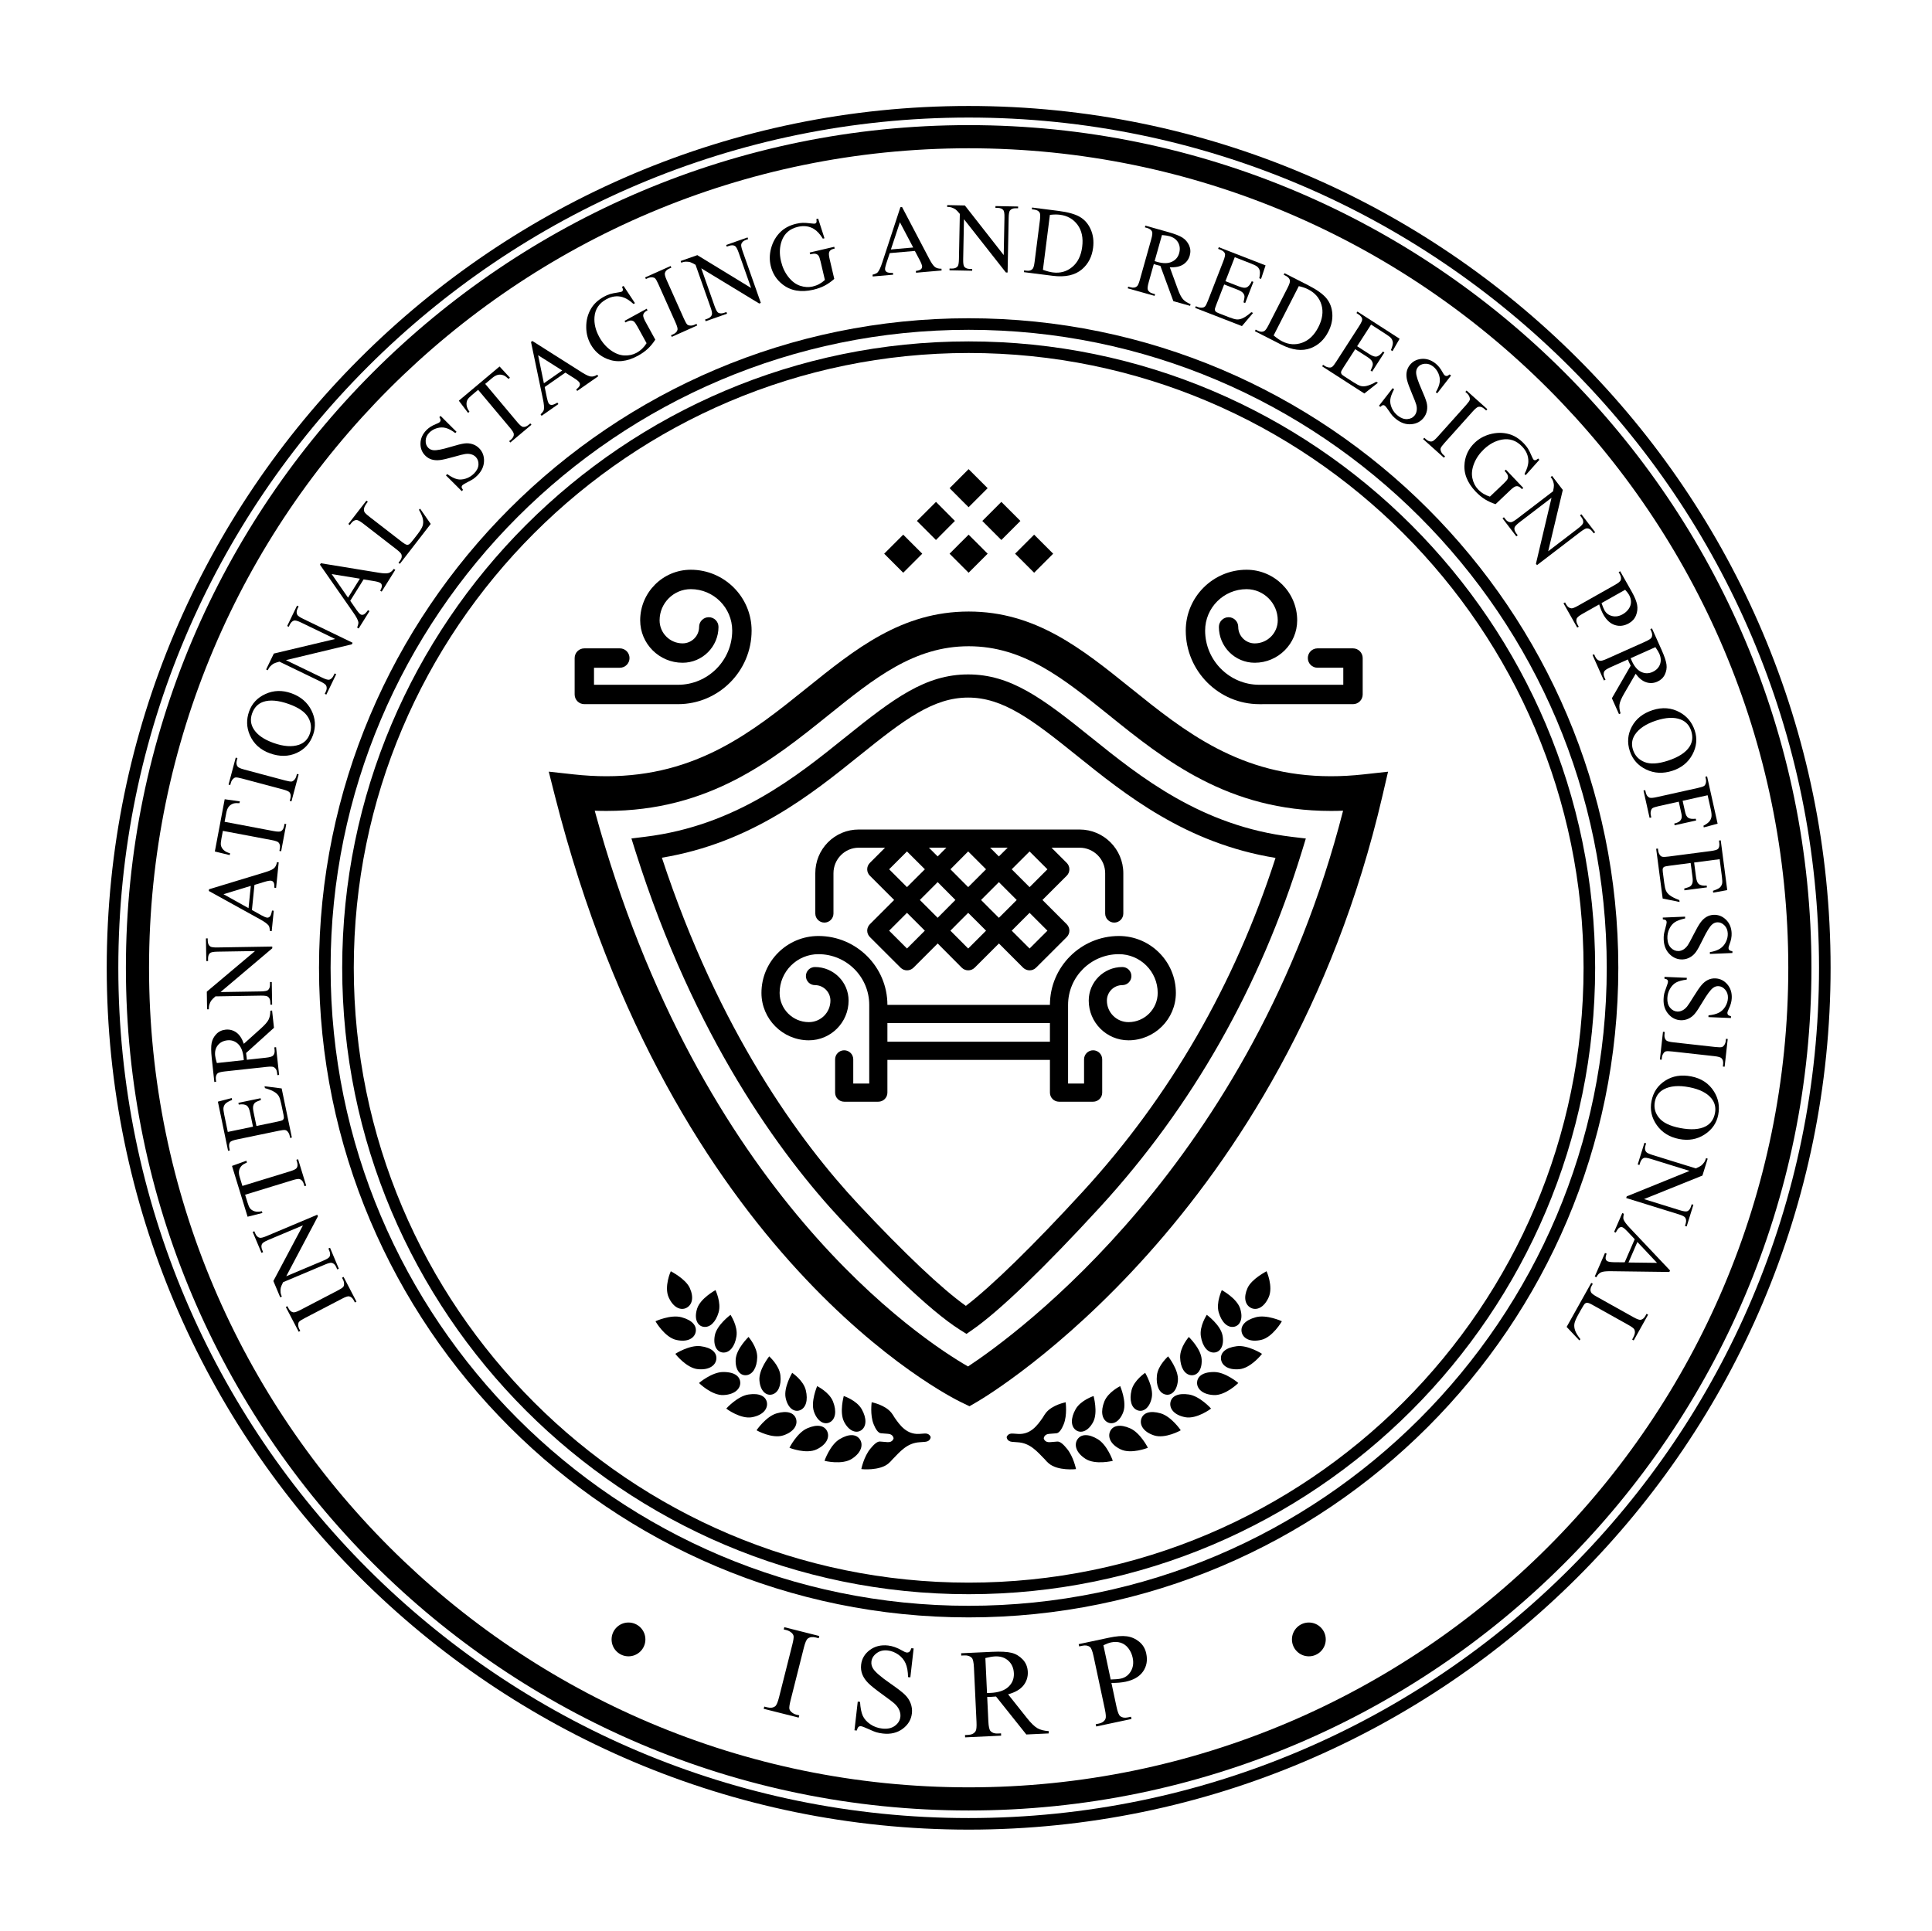 <?xml version="1.0" encoding="utf-8"?>
<!-- Generator: Adobe Illustrator 16.0.3, SVG Export Plug-In . SVG Version: 6.00 Build 0)  -->
<!DOCTYPE svg PUBLIC "-//W3C//DTD SVG 1.1//EN" "http://www.w3.org/Graphics/SVG/1.1/DTD/svg11.dtd">
<svg version="1.1" id="Layer_1" xmlns="http://www.w3.org/2000/svg" xmlns:xlink="http://www.w3.org/1999/xlink" x="0px" y="0px"
	 width="190.525px" height="190.451px" viewBox="0 0 190.525 190.451" enable-background="new 0 0 190.525 190.451"
	 xml:space="preserve">
<g id="Layer_1_1_" display="none">
	<path display="inline" fill="#E2B862" d="M74.999,149.998c-20.033,0-38.867-7.801-53.032-21.966C7.801,113.865,0,95.032,0,74.999
		s7.801-38.867,21.967-53.032S54.966,0,74.999,0s38.867,7.801,53.032,21.967c14.164,14.166,21.966,32.999,21.966,53.032
		s-7.802,38.866-21.966,53.032C113.866,142.196,95.032,149.998,74.999,149.998z M74.999,0.89C34.135,0.89,0.89,34.135,0.89,74.999
		c0,40.863,33.245,74.109,74.109,74.109c40.862,0,74.106-33.246,74.106-74.109C149.106,34.135,115.862,0.89,74.999,0.89z"/>
	<path display="inline" fill="#E2B862" d="M74.999,147.826c-19.453,0-37.741-7.576-51.497-21.33
		C9.748,112.74,2.172,94.452,2.172,74.999s7.576-37.742,21.331-51.497S55.546,2.171,74.999,2.171s37.741,7.576,51.497,21.331
		c13.755,13.756,21.331,32.044,21.331,51.497s-7.576,37.741-21.331,51.497C112.74,140.25,94.452,147.826,74.999,147.826z
		 M74.999,3.062C35.333,3.062,3.062,35.333,3.062,75c0,39.666,32.271,71.937,71.938,71.937c39.667,0,71.938-32.271,71.938-71.937
		C146.937,35.333,114.666,3.062,74.999,3.062z"/>
	<path display="inline" fill="#E2B862" d="M76.138,131.511c-31.162,0-56.514-25.351-56.514-56.512s25.352-56.513,56.514-56.513
		c31.16,0,56.512,25.352,56.512,56.513S107.298,131.511,76.138,131.511z M76.138,19.376c-30.672,0-55.624,24.953-55.624,55.623
		s24.952,55.623,55.624,55.623c30.67,0,55.622-24.952,55.622-55.623S106.808,19.376,76.138,19.376z"/>
	<path display="inline" fill="#E2B862" d="M76.138,129.494c-30.05,0-54.496-24.446-54.496-54.495s24.446-54.495,54.496-54.495
		c30.049,0,54.494,24.447,54.494,54.495S106.187,129.494,76.138,129.494z M76.138,21.394c-29.559,0-53.604,24.047-53.604,53.605
		c0,29.559,24.047,53.605,53.604,53.605c29.557,0,53.604-24.047,53.604-53.605C129.742,45.441,105.694,21.394,76.138,21.394z"/>
	<g display="inline">
		<circle fill="none" cx="75.623" cy="74.999" r="60.701"/>
		<path fill="#E2B862" d="M34.715,120.385c-0.749-0.622-0.806-0.641-0.993-0.483c-0.237,0.197-0.726,0.715-1.674,1.714
			c-0.948,0.997-1.438,1.515-1.622,1.762c-0.147,0.194-0.127,0.252,0.535,0.967l-0.26,0.274l-2.339-2.219l0.261-0.273
			c0.749,0.623,0.806,0.643,0.993,0.482c0.236-0.196,0.726-0.713,1.674-1.713c0.947-0.998,1.438-1.515,1.622-1.762
			c0.146-0.195,0.127-0.252-0.535-0.967l0.26-0.273l2.338,2.217L34.715,120.385z"/>
		<path fill="#E2B862" d="M31.838,117.705c-0.617-0.606-0.673-0.63-0.873-0.49c-0.254,0.175-0.788,0.644-1.822,1.552
			s-1.567,1.377-1.773,1.606c-0.165,0.181-0.149,0.239,0.373,0.929l-0.284,0.25l-1.224-1.393c0.046-0.112,0.075-0.27,0.126-0.471
			l1.218-4.805l-0.013-0.014l-1.041,0.914c-1.033,0.906-1.567,1.377-1.773,1.605c-0.165,0.182-0.149,0.238,0.443,1.01l-0.283,0.25
			l-1.681-1.912l0.284-0.25c0.552,0.629,0.639,0.66,1.029,0.354c0.369-0.288,0.8-0.643,1.159-0.958
			c1.304-1.146,2.387-2.107,2.879-2.624l0.427,0.486c-0.278,0.747-0.457,1.334-0.642,2.132l-0.897,3.709l0.012,0.014l1.353-1.188
			c1.034-0.908,1.567-1.377,1.773-1.605c0.165-0.181,0.149-0.238-0.521-1.099l0.284-0.25l1.751,1.994L31.838,117.705z"/>
		<path fill="#E2B862" d="M26.472,111.301c-0.609-0.76-0.657-0.78-0.876-0.671c-0.158,0.088-0.426,0.254-0.854,0.553l-3.36,2.354
			l0.593,0.847c0.175,0.251,0.461,0.205,1.521-0.086l0.164,0.392c-0.333,0.136-0.777,0.379-1.469,0.818
			c-0.081-0.163-0.164-0.313-0.252-0.471c-0.083-0.15-0.179-0.305-0.276-0.443l-1.774-2.533c-0.217-0.312-0.447-0.578-0.677-0.813
			c0.649-0.499,1.032-0.832,1.272-1.1l0.312,0.287c-0.636,0.896-0.778,1.148-0.604,1.398l0.594,0.848l3.359-2.352
			c0.427-0.299,0.675-0.494,0.813-0.612c0.178-0.168,0.175-0.221-0.331-1.052l0.309-0.217l1.848,2.638L26.472,111.301z"/>
		<path fill="#E2B862" d="M23.576,107.125c-0.498-0.772-0.543-0.799-0.773-0.713c-0.285,0.116-0.907,0.46-2.112,1.125
			c-1.205,0.666-1.827,1.009-2.077,1.188c-0.194,0.147-0.196,0.199,0.191,1.032l-0.331,0.185l-1.796-3.252
			c-0.274-0.496-0.6-0.975-0.838-1.293c0.374-0.217,1.211-0.804,1.394-0.977l0.255,0.332c-0.868,0.811-0.87,1.046-0.205,2.25
			l0.431,0.78c0.061,0.108,0.134,0.131,0.244,0.069l1.771-0.979c0.103-0.059,0.128-0.104-0.011-0.354l-0.135-0.244
			c-0.522-0.944-0.687-0.926-1.285-0.707l-0.208-0.379c0.264-0.135,0.517-0.254,0.895-0.463c0.315-0.174,0.653-0.381,0.869-0.512
			l0.213,0.387c-0.537,0.369-0.608,0.554-0.234,1.229l0.331,0.6c0.057,0.104,0.118,0.141,0.229,0.078l1.977-1.091
			c0.109-0.062,0.132-0.134,0.07-0.245l-0.817-1.479c-0.382-0.692-0.656-0.778-1.264-0.668l-0.635,0.113l-0.12-0.457
			c0.482-0.134,1.275-0.429,1.622-0.6l2.684,4.857L23.576,107.125z"/>
		<path fill="#E2B862" d="M20.336,101.203c-0.407-0.826-0.452-0.865-0.688-0.798c-0.297,0.082-0.955,0.353-2.229,0.876
			c-1.274,0.522-1.934,0.793-2.202,0.942c-0.215,0.116-0.219,0.178,0.071,1.051l-0.351,0.144l-1.318-3.216
			c-0.273-0.667-0.322-1.045-0.237-1.479c0.085-0.436,0.361-0.781,0.861-0.986c1.208-0.496,1.991,0.799,2.066,0.768
			c0.042-0.018,0.081-0.063,0.155-0.189l1.207-2.11c0.307-0.534,0.347-0.648,0.176-1.064l0.35-0.145l0.585,1.425l-1.825,2.93
			c-0.057,0.102-0.049,0.166,0.095,0.517c0.14,0.342,0.162,0.372,0.246,0.337c1.482-0.607,1.712-0.712,1.927-0.83
			s0.219-0.178-0.071-1.051l0.351-0.145l1.183,2.883L20.336,101.203z M16.614,100.481c0.15-0.063,0.186-0.094-0.036-0.638
			c-0.53-1.292-1.324-1.258-1.791-1.065c-0.676,0.277-0.932,1.006-0.556,1.922c0.25,0.607,0.292,0.64,0.5,0.554L16.614,100.481z"/>
		<path fill="#E2B862" d="M17.608,94.422c-0.291-0.815-0.331-0.86-0.571-0.821c-0.305,0.047-0.989,0.236-2.315,0.604
			c-1.326,0.367-2.011,0.556-2.296,0.672c-0.227,0.091-0.239,0.15-0.069,0.999l-0.363,0.102l-0.494-1.786
			c0.089-0.082,0.185-0.209,0.317-0.368l3.188-3.792l-0.005-0.018l-1.334,0.369c-1.326,0.367-2.012,0.557-2.296,0.672
			c-0.228,0.092-0.238,0.15-0.041,1.104l-0.364,0.101l-0.678-2.452l0.363-0.102c0.224,0.806,0.288,0.872,0.771,0.768
			c0.458-0.1,1-0.23,1.459-0.357c1.673-0.463,3.064-0.856,3.732-1.106l0.174,0.624c-0.576,0.551-0.992,1.002-1.507,1.639
			l-2.423,2.945l0.004,0.018l1.733-0.479c1.326-0.366,2.011-0.556,2.296-0.672c0.228-0.091,0.239-0.149,0.009-1.215l0.364-0.101
			l0.707,2.557L17.608,94.422z"/>
		<path fill="#E2B862" d="M15.815,87.908c-0.153-0.687-0.396-0.776-1.181-0.953l-4.057-0.919c-0.69-0.156-0.86-0.192-1.205-0.238
			l-0.073-0.463c0.269-0.088,0.722-0.333,0.989-0.493l3.98-2.442c0.533-0.321,0.621-0.399,0.494-1.146l0.374-0.06l0.479,3.035
			l-0.374,0.059c-0.177-0.885-0.269-0.941-0.49-0.907c-0.178,0.028-1.097,0.565-1.194,0.636c-0.041,0.033-0.053,0.071-0.053,0.127
			c0.008,0.227,0.063,0.683,0.203,1.572c0.088,0.561,0.137,0.58,0.336,0.631c0.577,0.127,1.062,0.196,1.149,0.184
			c0.268-0.043,0.314-0.15,0.243-1.006l0.374-0.059l0.376,2.385L15.815,87.908z M13.07,84.438c-0.012-0.08-0.043-0.103-0.069-0.099
			c-0.044,0.007-0.138,0.058-0.188,0.084l-2.063,1.192l2.391,0.533c0.066,0.018,0.114,0.028,0.149,0.022
			c0.036-0.005,0.046-0.053,0.038-0.106L13.07,84.438z"/>
		<path fill="#E2B862" d="M14.734,80.114c-0.116-0.967-0.146-1.01-0.392-1.033c-0.181-0.008-0.496-0.008-1.018,0.021l-4.099,0.229
			l0.059,1.034c0.017,0.306,0.284,0.417,1.339,0.728l-0.067,0.418c-0.354-0.061-0.861-0.087-1.681-0.076
			C8.892,81.252,8.9,81.081,8.908,80.9c0.008-0.17,0.007-0.352-0.003-0.521l-0.173-3.091c-0.021-0.377-0.077-0.726-0.148-1.046
			C9.4,76.16,9.9,76.078,10.246,75.976l0.112,0.409c-1.013,0.427-1.267,0.566-1.25,0.872l0.059,1.034l4.098-0.229
			c0.521-0.028,0.834-0.064,1.014-0.093c0.24-0.05,0.266-0.096,0.273-1.069l0.377-0.021l0.18,3.217L14.734,80.114z"/>
		<path fill="#E2B862" d="M14.522,75.083c-0.04-0.974-0.064-1.028-0.308-1.061c-0.305-0.043-1.018-0.061-2.395-0.093
			c-1.377-0.033-2.089-0.05-2.396-0.021c-0.244,0.021-0.272,0.075-0.358,1.045l-0.378-0.009l0.076-3.223l0.378,0.009
			c0.04,0.974,0.065,1.029,0.309,1.062c0.305,0.043,1.016,0.06,2.394,0.093c1.378,0.033,2.089,0.049,2.396,0.021
			c0.243-0.021,0.271-0.074,0.357-1.045l0.378,0.009L14.9,75.091L14.522,75.083z"/>
		<path fill="#E2B862" d="M9.004,67.307c0.188-1.654,1.641-2.784,3.563-2.563c1.924,0.22,3.082,1.647,2.894,3.302
			c-0.189,1.654-1.642,2.784-3.563,2.564C9.975,70.389,8.815,68.961,9.004,67.307z M15.031,67.996c0.11-0.957-0.7-1.874-2.596-2.09
			C10.54,65.69,9.543,66.4,9.434,67.357c-0.108,0.957,0.701,1.874,2.596,2.09C13.925,69.663,14.921,68.953,15.031,67.996z"/>
		<path fill="#E2B862" d="M15.449,63.977c0.138-0.855,0.124-0.915-0.106-0.997c-0.289-0.105-0.981-0.27-2.321-0.587
			c-1.34-0.318-2.031-0.481-2.338-0.517c-0.243-0.03-0.282,0.017-0.542,0.843l-0.368-0.087l0.429-1.805
			c0.117-0.027,0.263-0.095,0.457-0.169l4.624-1.791l0.004-0.018l-1.35-0.32c-1.34-0.317-2.032-0.481-2.338-0.517
			c-0.243-0.029-0.281,0.017-0.566,0.948l-0.368-0.087l0.587-2.479l0.368,0.087c-0.193,0.814-0.168,0.903,0.308,1.044
			c0.449,0.134,0.988,0.28,1.452,0.39c1.689,0.401,3.103,0.726,3.809,0.829l-0.148,0.631c-0.771,0.206-1.354,0.401-2.111,0.711
			l-3.545,1.417l-0.004,0.018l1.751,0.415c1.34,0.317,2.032,0.481,2.338,0.517c0.243,0.03,0.282-0.017,0.594-1.062l0.368,0.087
			l-0.612,2.583L15.449,63.977z"/>
		<path fill="#E2B862" d="M17.018,57.405c0.196-0.676,0.027-0.871-0.575-1.403l-3.11-2.757c-0.53-0.468-0.661-0.583-0.94-0.789
			l0.159-0.44c0.278,0.052,0.793,0.056,1.104,0.044l4.664-0.224c0.621-0.025,0.736-0.051,0.983-0.765l0.356,0.128l-1.041,2.888
			l-0.355-0.128c0.271-0.859,0.22-0.954,0.008-1.03c-0.169-0.061-1.231-0.033-1.352-0.019c-0.052,0.01-0.081,0.038-0.107,0.086
			c-0.102,0.202-0.273,0.628-0.58,1.475c-0.191,0.534-0.159,0.574-0.009,0.714c0.443,0.39,0.835,0.684,0.92,0.714
			c0.254,0.091,0.347,0.02,0.696-0.764l0.355,0.128l-0.817,2.27L17.018,57.405z M16.283,53.045c0.027-0.076,0.011-0.111-0.015-0.12
			c-0.042-0.015-0.146-0.015-0.205-0.016l-2.381,0.051l1.837,1.619c0.05,0.047,0.086,0.079,0.12,0.091
			c0.034,0.012,0.066-0.024,0.084-0.075L16.283,53.045z"/>
		<path fill="#E2B862" d="M19.583,50.509c0.35-0.851,0.349-0.912,0.143-1.043c-0.258-0.167-0.896-0.482-2.131-1.091
			s-1.873-0.924-2.163-1.027c-0.229-0.083-0.278-0.047-0.741,0.749l-0.339-0.167l1.378-2.793l0.339,0.167
			c-0.35,0.851-0.35,0.912-0.144,1.043c0.162,0.1,0.63,0.351,1.009,0.538l3.18,1.569c0.274,0.135,0.38,0.086,0.511-0.179
			l0.489-0.993c0.415-0.839,0.24-1.096-0.627-2.126l0.305-0.332c0.234,0.236,1.114,0.831,1.503,1.042l-2.374,4.811L19.583,50.509z"
			/>
		<path fill="#E2B862" d="M23.76,42.55c0.509-0.831,0.513-0.883,0.335-1.053c-0.229-0.206-0.81-0.616-1.935-1.409
			c-1.125-0.794-1.707-1.204-1.978-1.351c-0.219-0.111-0.268-0.09-0.879,0.668l-0.309-0.218l1.773-2.516
			c0.728-1.03,1.284-1.352,2.07-1.514c0.698-0.146,1.538,0.006,2.354,0.582c1.287,0.908,1.989,2.614,0.572,4.622l-1.696,2.405
			L23.76,42.55z M24.629,40.552c0.287,0.202,0.353,0.172,0.689-0.307c0.996-1.412,0.767-2.444-0.8-3.549
			c-1.603-1.131-2.616-0.975-3.611,0.437c-0.338,0.478-0.345,0.55-0.204,0.648L24.629,40.552z"/>
		<path fill="#E2B862" d="M28.029,36.595c0.564-0.727,0.574-0.778,0.417-0.967c-0.203-0.231-0.734-0.705-1.762-1.622
			c-1.026-0.917-1.558-1.391-1.81-1.568c-0.205-0.135-0.255-0.12-0.914,0.523l-0.282-0.252l2.477-2.773
			c0.378-0.423,0.722-0.889,0.945-1.22c0.328,0.281,1.159,0.878,1.382,0.993l-0.229,0.351c-1.051-0.553-1.276-0.476-2.194,0.551
			l-0.593,0.665c-0.084,0.094-0.08,0.17,0.014,0.254l1.512,1.35c0.087,0.078,0.139,0.087,0.33-0.127l0.187-0.208
			c0.72-0.806,0.646-0.955,0.243-1.448l0.288-0.322c0.215,0.205,0.412,0.404,0.733,0.692c0.27,0.24,0.576,0.49,0.771,0.651
			l-0.294,0.329c-0.525-0.385-0.725-0.393-1.239,0.185l-0.456,0.51c-0.078,0.087-0.093,0.158,0.001,0.242l1.686,1.505
			c0.094,0.084,0.17,0.08,0.254-0.015l1.127-1.262c0.526-0.591,0.518-0.877,0.213-1.415l-0.319-0.563l0.394-0.265
			c0.284,0.411,0.824,1.063,1.102,1.334l-3.7,4.142L28.029,36.595z"/>
		<path fill="#E2B862" d="M36.4,26.754c0.11,1.268-0.098,2.168-1.036,3.01c-1.071,0.962-2.892,1.265-4.389-0.403
			c-1.101-1.226-1.412-3.123,0.242-4.608c0.442-0.396,1.108-0.813,1.606-1.067c0.338,0.35,0.973,0.869,1.304,1.116l-0.249,0.356
			c-0.938-0.573-1.75-0.643-2.515,0.042c-0.844,0.758-0.691,2.073,0.451,3.345c1.208,1.347,2.545,1.368,3.323,0.67
			c0.71-0.637,0.92-1.467,0.791-2.379L36.4,26.754z"/>
		<path fill="#E2B862" d="M36.784,20.329c1.357-0.966,3.169-0.64,4.291,0.938c1.121,1.578,0.834,3.396-0.523,4.361
			s-3.169,0.64-4.291-0.938C35.138,23.112,35.426,21.294,36.784,20.329z M40.301,25.275c0.786-0.559,0.926-1.775-0.18-3.331
			c-1.106-1.556-2.302-1.823-3.086-1.264c-0.786,0.559-0.927,1.774,0.18,3.331C38.321,25.568,39.516,25.833,40.301,25.275z"/>
		<path fill="#E2B862" d="M43.512,22.928c0.776-0.496,0.812-0.545,0.718-0.771c-0.114-0.286-0.457-0.91-1.117-2.12
			c-0.66-1.209-1.002-1.833-1.18-2.085c-0.14-0.201-0.201-0.198-1.037,0.187l-0.182-0.332l3.051-1.667
			c0.632-0.346,1.004-0.436,1.444-0.399c0.44,0.037,0.815,0.273,1.075,0.747c0.626,1.146-0.574,2.068-0.535,2.139
			c0.021,0.04,0.07,0.074,0.207,0.133l2.23,0.967c0.565,0.246,0.684,0.273,1.079,0.058l0.181,0.332l-1.352,0.738l-3.113-1.491
			c-0.105-0.044-0.17-0.03-0.502,0.151c-0.324,0.177-0.352,0.203-0.308,0.281c0.769,1.407,0.896,1.624,1.038,1.825
			c0.14,0.2,0.201,0.198,1.037-0.187l0.182,0.332l-2.735,1.494L43.512,22.928z M43.818,19.148c0.078,0.142,0.115,0.173,0.629-0.107
			c1.226-0.669,1.104-1.455,0.862-1.897c-0.35-0.64-1.102-0.814-1.971-0.339c-0.577,0.315-0.604,0.36-0.496,0.558L43.818,19.148z"/>
		<path fill="#E2B862" d="M49.799,19.528c0.636-0.302,0.669-0.558,0.668-1.362l-0.004-4.158c-0.001-0.708-0.003-0.881-0.035-1.228
			l0.435-0.174c0.146,0.243,0.485,0.63,0.701,0.854l3.265,3.34c0.431,0.448,0.525,0.517,1.226,0.228l0.14,0.351l-2.851,1.139
			l-0.141-0.351c0.822-0.368,0.858-0.469,0.775-0.678c-0.066-0.167-0.794-0.943-0.884-1.024c-0.042-0.032-0.082-0.035-0.136-0.023
			c-0.22,0.059-0.652,0.212-1.488,0.546c-0.527,0.21-0.535,0.263-0.54,0.468c0.003,0.59,0.043,1.078,0.077,1.162
			c0.1,0.251,0.215,0.272,1.033,0.014l0.14,0.351l-2.241,0.896L49.799,19.528z M52.573,16.083c0.074-0.03,0.09-0.065,0.079-0.09
			c-0.017-0.042-0.087-0.121-0.124-0.164l-1.619-1.748l0.009,2.45c-0.001,0.068-0.001,0.117,0.012,0.15
			c0.014,0.033,0.063,0.033,0.112,0.013L52.573,16.083z"/>
		<path fill="#E2B862" d="M57.149,16.741c0.917-0.329,0.953-0.368,0.92-0.611c-0.031-0.178-0.102-0.486-0.247-0.988l-1.134-3.945
			l-0.995,0.286c-0.294,0.084-0.343,0.371-0.412,1.467l-0.423,0.028c-0.019-0.36-0.105-0.859-0.298-1.656
			c0.181-0.024,0.351-0.054,0.528-0.086c0.169-0.03,0.345-0.071,0.509-0.118l2.977-0.855c0.362-0.104,0.69-0.236,0.986-0.378
			c0.261,0.777,0.452,1.247,0.627,1.563l-0.373,0.201c-0.641-0.893-0.834-1.109-1.128-1.024l-0.995,0.286l1.135,3.945
			c0.144,0.502,0.249,0.8,0.314,0.968c0.103,0.224,0.152,0.237,1.104,0.029l0.104,0.363l-3.098,0.89L57.149,16.741z"/>
		<path fill="#E2B862" d="M62.013,15.42c0.94-0.253,0.988-0.29,0.966-0.533c-0.024-0.307-0.165-1.004-0.436-2.354
			c-0.271-1.349-0.411-2.046-0.506-2.339c-0.074-0.232-0.133-0.249-1.098-0.119l-0.073-0.37l3.156-0.634l0.074,0.37
			c-0.939,0.253-0.988,0.29-0.966,0.534c0.024,0.307,0.165,1.003,0.436,2.353c0.271,1.35,0.411,2.046,0.506,2.339
			c0.074,0.233,0.133,0.249,1.098,0.119l0.074,0.371l-3.157,0.634L62.013,15.42z"/>
		<path fill="#E2B862" d="M65.854,14.611c0.853-0.155,0.902-0.188,0.903-0.432c0.003-0.308-0.073-1.015-0.22-2.382
			c-0.147-1.368-0.224-2.075-0.292-2.375c-0.054-0.238-0.109-0.259-0.975-0.229L65.23,8.817l1.842-0.198
			c0.065,0.102,0.178,0.216,0.313,0.374l3.227,3.759l0.019-0.001l-0.148-1.377c-0.146-1.368-0.223-2.074-0.292-2.375
			c-0.052-0.239-0.108-0.26-1.081-0.219l-0.041-0.375l2.53-0.272l0.041,0.375c-0.832,0.089-0.907,0.143-0.881,0.637
			c0.022,0.468,0.064,1.024,0.116,1.498c0.186,1.726,0.349,3.165,0.487,3.864l-0.644,0.069c-0.451-0.657-0.828-1.141-1.373-1.752
			l-2.516-2.868L66.81,9.958l0.192,1.788c0.146,1.368,0.223,2.075,0.292,2.375c0.053,0.238,0.108,0.259,1.198,0.206l0.04,0.375
			l-2.639,0.284L65.854,14.611z"/>
		<path fill="#E2B862" d="M77.879,12.386c0.002-0.144-0.069-0.172-0.573-0.199l-0.549-0.027l0.006-0.378l2.801,0.047l-0.006,0.324
			c-0.611,0.007-0.631,0.052-0.638,0.448c-0.009,0.531,0.011,0.991,0.002,1.441c-0.526,0.198-1.556,0.424-2.313,0.411
			c-2.068-0.035-3.289-0.929-3.249-3.306c0.023-1.368,0.929-3.235,3.53-3.191c0.693,0.012,1.439,0.087,1.987,0.178
			c-0.005,0.324-0.021,0.63-0.024,0.909c-0.004,0.234,0.019,0.604,0.039,0.892l-0.396-0.007C78.25,9.023,77.621,8.4,76.595,8.383
			c-1.422-0.024-2.038,1.235-2.065,2.855c-0.022,1.387,0.422,2.754,1.935,2.779c0.549,0.01,0.981-0.1,1.393-0.31L77.879,12.386z"/>
		<path fill="#E2B862" d="M82.621,14.223c0.697,0.073,0.859-0.127,1.277-0.813l2.164-3.545c0.369-0.604,0.457-0.752,0.61-1.064
			l0.461,0.079c-0.002,0.282,0.085,0.79,0.151,1.093l1.041,4.547c0.134,0.607,0.179,0.715,0.925,0.833l-0.063,0.373l-3.021-0.515
			l0.063-0.373c0.894,0.116,0.978,0.048,1.016-0.174c0.029-0.177-0.186-1.217-0.221-1.333c-0.02-0.049-0.051-0.072-0.104-0.09
			c-0.217-0.064-0.667-0.159-1.553-0.31c-0.56-0.095-0.595-0.056-0.704,0.117c-0.307,0.504-0.524,0.941-0.54,1.03
			c-0.045,0.266,0.042,0.345,0.873,0.55L84.933,15l-2.375-0.405L82.621,14.223z M86.778,12.733c0.08,0.014,0.111-0.008,0.115-0.035
			c0.008-0.044-0.011-0.148-0.02-0.204l-0.47-2.333l-1.27,2.092c-0.037,0.058-0.063,0.099-0.068,0.134
			c-0.006,0.036,0.035,0.061,0.088,0.07L86.778,12.733z"/>
		<path fill="#E2B862" d="M89.903,15.512c0.848,0.185,0.906,0.174,1-0.052c0.121-0.284,0.324-0.966,0.714-2.287
			c0.39-1.321,0.591-2.004,0.644-2.308c0.042-0.241-0.001-0.282-0.813-0.587l0.107-0.363l1.779,0.525
			c0.021,0.119,0.081,0.268,0.145,0.465l1.539,4.716l0.019,0.005l0.392-1.33c0.39-1.321,0.591-2.003,0.644-2.307
			c0.043-0.241,0-0.282-0.916-0.618l0.106-0.363l2.444,0.721l-0.107,0.362c-0.803-0.237-0.894-0.216-1.06,0.251
			c-0.159,0.441-0.334,0.972-0.471,1.429c-0.49,1.667-0.894,3.06-1.033,3.76l-0.622-0.184c-0.164-0.781-0.327-1.373-0.597-2.147
			l-1.224-3.619l-0.017-0.005l-0.511,1.727c-0.391,1.321-0.592,2.004-0.645,2.308c-0.042,0.241,0.001,0.282,1.029,0.651
			l-0.107,0.363l-2.548-0.752L89.903,15.512z"/>
		<path fill="#E2B862" d="M96.724,17.566c0.918,0.327,0.971,0.32,1.102,0.111c0.154-0.267,0.437-0.92,0.982-2.186
			c0.545-1.265,0.828-1.918,0.916-2.214c0.063-0.238,0.033-0.28-0.834-0.724l0.149-0.347l2.829,1.221
			c1.157,0.5,1.588,0.98,1.907,1.717c0.287,0.653,0.312,1.507-0.086,2.426c-0.625,1.447-2.151,2.484-4.41,1.51l-2.703-1.167
			L96.724,17.566z M98.858,18.007c-0.139,0.322-0.094,0.38,0.442,0.613c1.589,0.686,2.552,0.248,3.312-1.513
			c0.779-1.803,0.418-2.763-1.17-3.449c-0.537-0.232-0.608-0.224-0.678-0.067L98.858,18.007z"/>
		<path fill="#E2B862" d="M105.86,21.813c0.853,0.473,0.904,0.475,1.065,0.29c0.195-0.238,0.58-0.835,1.325-1.994
			c0.745-1.158,1.129-1.756,1.266-2.033c0.102-0.224,0.078-0.271-0.707-0.849l0.205-0.318l2.588,1.665
			c1.062,0.681,1.405,1.225,1.603,2.003c0.176,0.691,0.061,1.537-0.48,2.376c-0.852,1.325-2.527,2.099-4.593,0.77l-2.477-1.592
			L105.86,21.813z M107.894,22.596c-0.189,0.295-0.156,0.359,0.334,0.676c1.453,0.935,2.477,0.661,3.514-0.952
			c1.061-1.65,0.861-2.655-0.592-3.589c-0.491-0.316-0.563-0.32-0.656-0.177L107.894,22.596z"/>
		<path fill="#E2B862" d="M111.958,25.806c0.75,0.533,0.802,0.541,0.981,0.376c0.224-0.214,0.674-0.764,1.547-1.828
			s1.324-1.614,1.49-1.874c0.125-0.211,0.107-0.26-0.562-0.891l0.238-0.292l2.875,2.357c0.438,0.359,0.918,0.683,1.259,0.892
			c-0.269,0.34-0.829,1.194-0.935,1.422l-0.359-0.214c0.508-1.073,0.422-1.295-0.645-2.168l-0.688-0.565
			c-0.098-0.08-0.174-0.072-0.253,0.025l-1.284,1.565c-0.074,0.09-0.082,0.143,0.142,0.325l0.215,0.177
			c0.836,0.685,0.981,0.606,1.457,0.182l0.334,0.274c-0.193,0.224-0.385,0.428-0.66,0.762c-0.229,0.278-0.465,0.596-0.616,0.796
			l-0.343-0.279c0.363-0.541,0.363-0.739-0.234-1.23l-0.528-0.434c-0.092-0.074-0.162-0.086-0.242,0.011l-1.433,1.747
			c-0.08,0.097-0.073,0.173,0.025,0.253l1.308,1.073c0.612,0.502,0.896,0.48,1.422,0.154l0.547-0.342l0.28,0.381
			c-0.397,0.301-1.026,0.869-1.286,1.156l-4.291-3.521L111.958,25.806z"/>
		<path fill="#E2B862" d="M118.83,29.427c-0.557,0.947-0.725,1.799-0.044,2.481c0.696,0.702,1.456,0.659,1.856,0.259
			c0.414-0.413,0.23-0.878-0.065-1.483l-0.336-0.656c-0.761-1.516-0.491-2.024,0.006-2.52c0.815-0.813,2.044-0.676,3.021,0.306
			c0.481,0.485,0.83,0.976,1.084,1.396c-0.076,0.076-0.197,0.184-0.287,0.273c-0.306,0.305-0.586,0.622-0.873,0.959l-0.299-0.3
			c0.67-0.883,0.559-1.532-0.045-2.138c-0.553-0.555-1.31-0.64-1.718-0.233c-0.28,0.279-0.325,0.617-0.022,1.241l0.686,1.427
			c0.437,0.923,0.365,1.528-0.241,2.131c-0.848,0.844-2.063,0.657-3.091-0.376c-0.47-0.472-0.761-1.147-1.211-1.6
			c0.318-0.33,0.849-0.946,1.22-1.416L118.83,29.427z"/>
		<path fill="#E2B862" d="M121.121,34.218c0.678,0.699,0.732,0.723,0.937,0.586c0.256-0.171,0.797-0.631,1.846-1.523
			c1.049-0.892,1.591-1.354,1.8-1.578c0.167-0.178,0.151-0.236-0.431-1.017l0.289-0.245l2.086,2.453l-0.289,0.245
			c-0.678-0.699-0.731-0.723-0.936-0.586c-0.256,0.171-0.797,0.631-1.846,1.523c-1.05,0.892-1.591,1.353-1.8,1.578
			c-0.168,0.178-0.152,0.236,0.43,1.017l-0.288,0.245l-2.087-2.453L121.121,34.218z"/>
		<path fill="#E2B862" d="M127.729,40.185c0.117-0.083,0.099-0.157-0.179-0.58l-0.302-0.459l0.309-0.218l1.613,2.287l-0.267,0.187
			c-0.366-0.49-0.413-0.479-0.736-0.25c-0.436,0.306-0.793,0.593-1.161,0.853c-0.47-0.308-1.26-1.006-1.695-1.624
			c-1.192-1.692-1.19-3.203,0.75-4.572c1.119-0.789,3.158-1.159,4.657,0.966c0.4,0.566,0.779,1.213,1.029,1.708
			c-0.265,0.187-0.52,0.356-0.747,0.517c-0.19,0.135-0.479,0.37-0.697,0.558l-0.228-0.324c0.585-0.732,0.717-1.607,0.125-2.445
			c-0.82-1.162-2.199-0.916-3.523,0.018c-1.132,0.799-1.973,1.965-1.102,3.201c0.315,0.449,0.659,0.734,1.069,0.94L127.729,40.185z"
			/>
		<path fill="#E2B862" d="M127.837,43.129c0.467,0.73,0.518,0.765,0.743,0.673c0.287-0.114,0.912-0.453,2.124-1.108
			c1.212-0.656,1.837-0.995,2.089-1.172c0.201-0.14,0.199-0.2-0.157-0.99l0.333-0.18l0.884,1.631
			c-0.068,0.099-0.134,0.246-0.229,0.431l-2.257,4.417l0.008,0.016l1.22-0.66c1.211-0.656,1.838-0.995,2.09-1.172
			c0.2-0.139,0.198-0.2-0.209-1.085l0.334-0.18l1.213,2.241l-0.334,0.18c-0.397-0.737-0.477-0.787-0.924-0.574
			c-0.426,0.199-0.925,0.449-1.345,0.676c-1.528,0.828-2.799,1.526-3.396,1.92l-0.309-0.57c0.438-0.667,0.743-1.201,1.102-1.938
			l1.703-3.42l-0.008-0.016l-1.584,0.857c-1.212,0.656-1.838,0.995-2.09,1.172c-0.201,0.139-0.199,0.2,0.264,1.188l-0.332,0.18
			l-1.266-2.336L127.837,43.129z"/>
		<path fill="#E2B862" d="M132.317,52.061c0.363,0.844,0.404,0.878,0.646,0.831c0.3-0.068,0.97-0.304,2.269-0.762
			s1.97-0.694,2.246-0.829c0.217-0.115,0.229-0.167-0.019-1.053l0.355-0.125l1.096,3.105c0.229,0.653,0.251,1.199,0.07,1.664
			c-0.146,0.395-0.438,0.707-0.888,0.866c-1.171,0.413-2.036-0.446-2.567-1.956c-0.082-0.229-0.15-0.481-0.191-0.6l-2.011,0.709
			c-0.229,0.081-0.229,0.166,0.06,1.171l-0.356,0.125l-1.063-3.021L132.317,52.061z M135.74,53.058
			c0.037,0.139,0.074,0.269,0.123,0.405c0.3,0.849,0.729,1.583,1.851,1.189c1.053-0.371,0.962-1.112,0.637-2.037
			c-0.138-0.39-0.201-0.406-0.354-0.353L135.74,53.058z"/>
		<path fill="#E2B862" d="M134.388,57.968c0.27,0.88,0.307,0.927,0.551,0.898c0.307-0.034,1-0.194,2.342-0.504
			c1.343-0.31,2.035-0.471,2.326-0.575c0.23-0.081,0.244-0.14,0.101-1.049l0.368-0.085l0.783,3.387
			c0.162,0.702,0.148,1.084-0.006,1.499c-0.152,0.415-0.48,0.712-1.009,0.834c-1.272,0.294-1.837-1.11-1.915-1.091
			c-0.045,0.01-0.091,0.048-0.185,0.163l-1.532,1.889c-0.388,0.478-0.447,0.584-0.346,1.023l-0.368,0.085l-0.348-1.5l2.273-2.597
			c0.072-0.09,0.075-0.156-0.01-0.524c-0.083-0.36-0.101-0.393-0.188-0.373c-1.563,0.361-1.806,0.427-2.037,0.508
			c-0.229,0.081-0.244,0.14-0.099,1.049l-0.368,0.085l-0.703-3.036L134.388,57.968z M137.944,59.28
			c-0.156,0.037-0.196,0.063-0.064,0.635c0.313,1.36,1.104,1.455,1.595,1.341c0.711-0.164,1.082-0.841,0.858-1.807
			c-0.147-0.64-0.186-0.678-0.403-0.627L137.944,59.28z"/>
		<path fill="#E2B862" d="M142.211,67.049c0.195,1.654-0.96,3.087-2.882,3.313c-1.922,0.227-3.378-0.898-3.573-2.553
			c-0.194-1.655,0.96-3.086,2.882-3.313C140.562,64.271,142.017,65.395,142.211,67.049z M136.185,67.759
			c0.112,0.957,1.111,1.664,3.008,1.441c1.896-0.224,2.703-1.144,2.591-2.1c-0.112-0.957-1.111-1.664-3.009-1.441
			C136.879,65.882,136.071,66.802,136.185,67.759z"/>
		<path fill="#E2B862" d="M136.656,71.726c0.078,0.917,0.105,0.961,0.35,0.994c0.308,0.04,1.019,0.021,2.396-0.005
			c1.377-0.023,2.09-0.035,2.396-0.076c0.242-0.041,0.27-0.086,0.315-1.005l0.379-0.006l0.063,3.718
			c0.008,0.567,0.072,1.143,0.133,1.538c-0.432,0.018-1.445,0.143-1.688,0.209l-0.069-0.412c1.146-0.309,1.26-0.518,1.237-1.895
			l-0.016-0.892c-0.002-0.126-0.057-0.179-0.184-0.177l-2.025,0.034c-0.116,0.002-0.161,0.03-0.156,0.318l0.005,0.279
			c0.02,1.08,0.172,1.141,0.805,1.229l0.006,0.432c-0.297-0.004-0.576-0.018-1.009-0.01c-0.36,0.006-0.756,0.031-1.008,0.044
			l-0.007-0.44c0.646-0.074,0.798-0.204,0.784-0.978l-0.012-0.685c-0.002-0.117-0.039-0.179-0.164-0.177l-2.162,0.037
			c-0.241,0.004-0.269,0.086-0.313,1.194L136.333,75l-0.056-3.268L136.656,71.726z"/>
		<path fill="#E2B862" d="M136.706,77.969c-0.025,0.919-0.003,0.968,0.233,1.026c0.303,0.064,1.011,0.134,2.379,0.268
			c1.371,0.133,2.078,0.202,2.388,0.195c0.245-0.012,0.274-0.055,0.428-0.961l0.376,0.037l-0.358,3.699
			c-0.055,0.563-0.058,1.143-0.041,1.541c-0.432-0.032-1.453-0.023-1.701,0.017l-0.022-0.418c1.174-0.175,1.311-0.37,1.444-1.74
			l0.086-0.887c0.013-0.125-0.036-0.185-0.162-0.196l-2.016-0.195c-0.116-0.012-0.163,0.011-0.191,0.297l-0.026,0.277
			c-0.104,1.075,0.041,1.152,0.658,1.313l-0.041,0.43c-0.295-0.038-0.57-0.083-1-0.124c-0.359-0.035-0.755-0.055-1.007-0.071
			l0.043-0.438c0.651,0,0.814-0.111,0.89-0.881l0.066-0.682c0.012-0.115-0.021-0.183-0.146-0.194l-2.248-0.218
			c-0.125-0.013-0.184,0.037-0.195,0.162l-0.164,1.684c-0.077,0.788,0.101,1.013,0.664,1.267l0.589,0.265l-0.16,0.445
			c-0.473-0.164-1.294-0.369-1.678-0.425l0.537-5.526L136.706,77.969z"/>
		<path fill="#E2B862" d="M137.517,85.683c-1.097,0.063-1.897,0.396-2.09,1.34c-0.195,0.97,0.26,1.576,0.815,1.688
			c0.572,0.116,0.857-0.294,1.195-0.878l0.36-0.643c0.841-1.474,1.412-1.532,2.101-1.394c1.129,0.229,1.695,1.326,1.42,2.685
			c-0.135,0.67-0.35,1.232-0.559,1.677c-0.107-0.021-0.264-0.063-0.387-0.087c-0.423-0.086-0.844-0.144-1.283-0.195l0.084-0.415
			c1.105,0.067,1.584-0.386,1.754-1.224c0.154-0.769-0.195-1.444-0.76-1.56c-0.389-0.079-0.693,0.071-1.044,0.671l-0.809,1.36
			c-0.525,0.875-1.067,1.151-1.905,0.981c-1.175-0.236-1.691-1.352-1.402-2.78c0.133-0.652,0.532-1.269,0.659-1.896
			c0.452,0.082,1.258,0.18,1.854,0.229L137.517,85.683z"/>
		<path fill="#E2B862" d="M136.237,91.469c-1.096-0.041-1.926,0.216-2.203,1.136c-0.287,0.947,0.107,1.594,0.65,1.758
			c0.56,0.169,0.881-0.213,1.272-0.76l0.418-0.606c0.976-1.388,1.549-1.392,2.222-1.188c1.103,0.334,1.563,1.479,1.16,2.805
			c-0.197,0.654-0.465,1.193-0.715,1.615c-0.104-0.03-0.255-0.086-0.376-0.123c-0.413-0.125-0.825-0.223-1.257-0.315l0.123-0.404
			c1.094,0.173,1.61-0.235,1.858-1.052c0.229-0.749-0.057-1.455-0.605-1.622c-0.381-0.114-0.697,0.005-1.104,0.567l-0.933,1.277
			c-0.606,0.822-1.172,1.045-1.99,0.797c-1.146-0.347-1.555-1.504-1.132-2.898c0.192-0.637,0.647-1.213,0.835-1.824
			c0.439,0.125,1.232,0.299,1.823,0.402L136.237,91.469z"/>
		<path fill="#E2B862" d="M133.104,95.765c-0.297,0.928-0.291,0.988-0.074,1.103c0.271,0.146,0.935,0.403,2.216,0.905
			c1.28,0.502,1.942,0.762,2.241,0.838c0.236,0.063,0.281,0.023,0.693-0.857l0.353,0.139l-1.175,3l-0.353-0.14
			c0.296-0.928,0.291-0.987,0.074-1.103c-0.271-0.146-0.934-0.403-2.215-0.905c-1.282-0.502-1.943-0.763-2.242-0.841
			c-0.235-0.063-0.281-0.021-0.694,0.859l-0.352-0.139l1.174-2.999L133.104,95.765z"/>
		<path fill="#E2B862" d="M135.61,104.983c-0.746,1.488-2.496,2.049-4.226,1.183c-1.73-0.866-2.327-2.604-1.581-4.092
			c0.744-1.487,2.495-2.05,4.223-1.183C135.757,101.757,136.354,103.495,135.61,104.983z M130.19,102.269
			c-0.432,0.86,0.016,1.998,1.72,2.854c1.702,0.854,2.883,0.527,3.313-0.331c0.43-0.858-0.016-1.999-1.72-2.854
			C131.8,101.083,130.621,101.407,130.19,102.269z"/>
		<path fill="#E2B862" d="M128.416,105.901c-0.424,0.755-0.432,0.813-0.243,0.972c0.235,0.198,0.829,0.59,1.977,1.349
			c1.149,0.76,1.742,1.15,2.019,1.289c0.217,0.111,0.27,0.082,0.798-0.604l0.315,0.208l-1.022,1.546
			c-0.12-0.014-0.278-0.001-0.485,0.002l-4.957,0.091l-0.01,0.015l1.156,0.766c1.147,0.758,1.742,1.148,2.018,1.289
			c0.218,0.109,0.271,0.08,0.857-0.695l0.313,0.208l-1.402,2.125l-0.315-0.208c0.461-0.697,0.469-0.791,0.07-1.086
			c-0.376-0.279-0.831-0.604-1.229-0.866c-1.448-0.957-2.664-1.747-3.291-2.087l0.356-0.541c0.794,0.072,1.408,0.09,2.226,0.059
			l3.815-0.11l0.011-0.015l-1.502-0.991c-1.146-0.759-1.742-1.151-2.017-1.289c-0.219-0.112-0.271-0.082-0.922,0.792l-0.315-0.208
			l1.463-2.216L128.416,105.901z"/>
		<path fill="#E2B862" d="M124.69,111.531c-0.414,0.567-0.321,0.809,0.062,1.516l1.979,3.656c0.338,0.622,0.422,0.774,0.613,1.063
			l-0.3,0.358c-0.243-0.146-0.727-0.325-1.022-0.419l-4.459-1.389c-0.592-0.188-0.707-0.203-1.186,0.384l-0.291-0.242l1.967-2.356
			l0.291,0.241c-0.549,0.716-0.533,0.822-0.359,0.968c0.139,0.113,1.146,0.453,1.265,0.479c0.052,0.008,0.089-0.008,0.13-0.044
			c0.165-0.155,0.474-0.497,1.049-1.188c0.364-0.437,0.347-0.484,0.253-0.668c-0.283-0.519-0.55-0.929-0.619-0.986
			c-0.207-0.174-0.317-0.139-0.916,0.479l-0.291-0.241l1.547-1.854L124.69,111.531z M123.89,115.879
			c-0.053,0.063-0.049,0.101-0.029,0.118c0.035,0.029,0.136,0.064,0.188,0.085l2.256,0.769l-1.173-2.149
			c-0.03-0.063-0.054-0.104-0.082-0.127c-0.028-0.023-0.069,0-0.104,0.042L123.89,115.879z"/>
		<path fill="#E2B862" d="M119.931,117.13c-0.617,0.682-0.638,0.739-0.488,0.934c0.188,0.246,0.681,0.758,1.635,1.75
			c0.955,0.992,1.447,1.504,1.687,1.699c0.188,0.156,0.245,0.139,0.95-0.453l0.263,0.272l-2.244,2.159l-0.263-0.272
			c0.618-0.682,0.638-0.739,0.489-0.933c-0.118-0.148-0.474-0.544-0.769-0.85l-2.459-2.556c-0.211-0.22-0.326-0.21-0.541-0.004
			l-0.797,0.769c-0.674,0.648-0.598,0.951-0.131,2.213l-0.397,0.209c-0.142-0.303-0.769-1.162-1.062-1.491l3.865-3.72
			L119.931,117.13z"/>
	</g>
	<g display="inline">
		<circle fill="none" cx="76.06" cy="75.297" r="66.635"/>
		<path fill="#E2B862" d="M54.945,138.06c1.166,0.271,1.239,0.258,1.357-0.018c0.151-0.348,0.405-1.184,0.895-2.805
			c0.49-1.619,0.743-2.456,0.811-2.829c0.055-0.296,0.001-0.347-1.12-0.767l0.134-0.445l3.792,1.146l-0.135,0.445
			c-1.166-0.271-1.239-0.261-1.357,0.019c-0.15,0.346-0.404,1.184-0.895,2.803c-0.49,1.621-0.743,2.457-0.81,2.83
			c-0.056,0.295,0,0.347,1.12,0.768l-0.135,0.445l-3.791-1.147L54.945,138.06z"/>
		<path fill="#E2B862" d="M62.977,140.303c1.195,0.085,1.254,0.06,1.339-0.229c0.096-0.366,0.213-1.233,0.441-2.912
			c0.229-1.68,0.347-2.545,0.354-2.926c-0.003-0.301-0.054-0.342-1.229-0.579l0.063-0.462l3.752,0.513
			c1.536,0.209,2.205,0.636,2.826,1.401c0.557,0.68,0.866,1.683,0.7,2.899c-0.261,1.92-1.727,3.653-4.722,3.245l-3.587-0.488
			L62.977,140.303z M65.65,140.12c-0.059,0.428,0.013,0.482,0.727,0.58c2.105,0.287,3.103-0.549,3.422-2.887
			c0.326-2.393-0.418-3.408-2.525-3.695c-0.713-0.098-0.796-0.064-0.823,0.145L65.65,140.12z"/>
		<path fill="#E2B862" d="M75.61,141.59c1.191-0.142,1.244-0.178,1.272-0.479c0.024-0.377-0.022-1.252-0.114-2.942
			c-0.09-1.69-0.138-2.565-0.201-2.938c-0.062-0.297-0.117-0.326-1.315-0.34l-0.025-0.466l3.783-0.204
			c1.549-0.082,2.286,0.211,3.041,0.848c0.674,0.563,1.167,1.49,1.233,2.718c0.104,1.937-1.012,3.915-4.03,4.077l-3.618,0.195
			L75.61,141.59z M78.204,140.907c0.022,0.432,0.104,0.472,0.821,0.433c2.123-0.114,2.945-1.124,2.818-3.479
			c-0.13-2.41-1.053-3.271-3.177-3.156c-0.719,0.039-0.794,0.087-0.783,0.297L78.204,140.907z"/>
		<path fill="#E2B862" d="M88.331,140.421c1.079-0.34,1.125-0.385,1.098-0.686c-0.045-0.377-0.25-1.228-0.646-2.873
			c-0.397-1.646-0.603-2.495-0.733-2.85c-0.112-0.281-0.174-0.301-1.29-0.111l-0.109-0.451l3.938-0.95
			c0.828-0.2,1.499-0.156,2.044,0.122c0.465,0.229,0.811,0.624,0.948,1.193c0.357,1.484-0.803,2.437-2.716,2.896
			c-0.291,0.07-0.607,0.124-0.759,0.16l0.615,2.55c0.069,0.29,0.174,0.3,1.44,0.074l0.107,0.452l-3.83,0.923L88.331,140.421z
			 M89.979,136.358c0.176-0.031,0.34-0.061,0.513-0.103c1.075-0.259,2.028-0.692,1.688-2.112c-0.322-1.334-1.24-1.317-2.412-1.035
			c-0.496,0.119-0.521,0.192-0.477,0.388L89.979,136.358z"/>
	</g>
	<g display="inline">
		<circle fill="#E2B862" cx="46.323" cy="133.491" r="1.472"/>
		<circle fill="#E2B862" cx="105.571" cy="133.491" r="1.472"/>
	</g>
	<g display="inline">
		<path fill="#E2B862" d="M53.743,102.919c0.006,0.003-1.266,0.919-1.455,1.909c-0.187,0.987,0.236,1.58,0.8,1.583
			c0.573,0.012,1.053-0.549,1.203-1.506C54.438,103.959,53.741,102.931,53.743,102.919z M57.32,106.763
			c0.005,0.002-0.978,1.223-0.904,2.219c0.076,1,0.629,1.453,1.173,1.309c0.552-0.145,0.869-0.809,0.769-1.768
			C58.25,107.571,57.319,106.772,57.32,106.763z M55.411,104.972c-0.001,0-0.002-0.005-0.002-0.005
			c0.004,0.005-1.132,1.082-1.19,2.08c-0.035,0.624,0.145,1.067,0.421,1.292c0.163,0.135,0.366,0.192,0.577,0.167
			c0.566-0.067,0.969-0.685,0.994-1.649C56.23,105.897,55.408,104.979,55.411,104.972z M59.445,108.286
			c0.007,0-0.808,1.339-0.604,2.318c0.206,0.979,0.818,1.354,1.337,1.141c0.529-0.212,0.754-0.916,0.527-1.854
			C60.475,108.964,59.445,108.297,59.445,108.286z M49.971,100.435c-0.392-0.856-1.75-1.531-1.754-1.545s-0.643,1.428-0.195,2.416
			c0.438,0.979,1.142,1.243,1.657,0.963C50.2,101.985,50.367,101.31,49.971,100.435z M61.756,109.515
			c0.004,0-0.624,1.437-0.292,2.379c0.338,0.943,0.995,1.237,1.485,0.957c0.499-0.283,0.629-1.008,0.272-1.91
			C62.867,110.052,61.756,109.524,61.756,109.515z M52.353,100.632c0.004,0.003-1.38,0.741-1.694,1.703
			c-0.313,0.964,0.026,1.612,0.587,1.696c0.569,0.09,1.12-0.398,1.395-1.333C52.907,101.774,52.347,100.644,52.353,100.632z
			 M49.216,103.146c-1.003-0.277-2.413,0.367-2.414,0.371c-0.013,0.002,0.855,1.49,1.917,1.727c1.047,0.238,1.676-0.159,1.796-0.721
			C50.636,103.953,50.221,103.419,49.216,103.146z M50.97,105.823c-1.025-0.133-2.335,0.699-2.334,0.705
			c-0.011,0.004,1.036,1.339,2.113,1.424c1.065,0.091,1.636-0.391,1.684-0.958C52.477,106.417,51.999,105.952,50.97,105.823z
			 M55.406,110.291c-1.018,0.149-2.059,1.3-2.058,1.303c-0.011,0.007,1.335,1.005,2.393,0.8c1.046-0.196,1.469-0.81,1.368-1.369
			C57.001,110.457,56.424,110.14,55.406,110.291z M58.015,112.036c-0.987,0.281-1.867,1.561-1.864,1.563
			c-0.013,0.01,1.453,0.818,2.474,0.478c1.014-0.333,1.352-0.996,1.176-1.538C59.619,111.99,59.002,111.75,58.015,112.036z
			 M53.044,108.212c-1.03,0.01-2.216,1.01-2.215,1.016l0.004,0.002c-0.014,0.006,1.193,1.18,2.271,1.115
			c1.064-0.055,1.565-0.607,1.538-1.176c-0.01-0.216-0.096-0.406-0.251-0.563C54.139,108.354,53.69,108.203,53.044,108.212z
			 M64.217,110.431c0.007-0.002-0.426,1.504,0.034,2.397c0.464,0.889,1.162,1.096,1.611,0.751c0.461-0.346,0.491-1.083,0.014-1.928
			C65.399,110.813,64.219,110.438,64.217,110.431z M60.837,113.422c-0.945,0.412-1.646,1.794-1.645,1.797
			c-0.009,0.009,1.554,0.62,2.523,0.146c0.963-0.462,1.209-1.166,0.962-1.681C62.425,113.165,61.78,113.008,60.837,113.422z
			 M66.683,115.304c-0.604,0.723-0.843,1.885-0.84,1.885c-0.007,0.016,1.691,0.191,2.521-0.524c0.142-0.12,0.26-0.242,0.356-0.364
			c0.721-0.736,1.359-1.521,2.526-1.59c0.166-0.01,0.334-0.021,0.5-0.037c0.503-0.043,0.512-0.438,0.511-0.438
			c0.001-0.002-0.092-0.373-0.577-0.329c-0.159,0.012-0.322,0.022-0.48,0.032c-1.147,0.065-1.771-0.764-2.308-1.547
			c-0.071-0.129-0.157-0.261-0.26-0.394c-0.596-0.765-1.83-0.979-1.833-0.988c0.002,0-0.165,1.183,0.182,2.032
			c0.166,0.421,0.4,0.811,0.669,0.838c0.222,0.021,0.446,0.039,0.668,0.053c0.476,0.03,0.508,0.414,0.508,0.414
			s-0.064,0.385-0.558,0.356c-0.232-0.017-0.461-0.035-0.694-0.058C67.3,114.62,66.979,114.942,66.683,115.304z M63.832,114.424
			c-0.886,0.533-1.397,1.997-1.395,2.001c-0.01,0.01,1.632,0.409,2.539-0.189c0.899-0.586,1.049-1.315,0.731-1.793
			C65.384,113.961,64.716,113.892,63.832,114.424z"/>
		<path fill="#E2B862" d="M95.628,104.905c0.149,0.957,0.631,1.518,1.204,1.506c0.563-0.004,0.984-0.596,0.8-1.583
			c-0.189-0.989-1.46-1.906-1.455-1.909C96.181,102.931,95.483,103.959,95.628,104.905z M91.563,108.522
			c-0.102,0.959,0.217,1.623,0.771,1.767c0.544,0.146,1.098-0.31,1.173-1.308c0.072-0.996-0.909-2.217-0.905-2.219
			C92.603,106.772,91.67,107.571,91.563,108.522z M93.709,106.854c0.023,0.965,0.429,1.582,0.996,1.649
			c0.21,0.024,0.413-0.03,0.577-0.167c0.274-0.225,0.454-0.667,0.42-1.292c-0.06-0.999-1.194-2.076-1.189-2.08l-0.002,0.004
			C94.513,104.979,93.69,105.897,93.709,106.854z M89.215,109.892c-0.229,0.938-0.003,1.643,0.527,1.854
			c0.518,0.215,1.129-0.162,1.336-1.142c0.204-0.979-0.61-2.316-0.604-2.317C90.474,108.297,89.446,108.964,89.215,109.892z
			 M100.241,102.269c0.517,0.28,1.218,0.016,1.655-0.963c0.449-0.988-0.188-2.43-0.195-2.416c-0.002,0.014-1.359,0.688-1.751,1.545
			C99.554,101.31,99.722,101.985,100.241,102.269z M86.698,110.94c-0.357,0.9-0.226,1.627,0.272,1.91
			c0.488,0.279,1.146-0.015,1.483-0.957c0.332-0.944-0.296-2.379-0.291-2.379C88.164,109.524,87.054,110.052,86.698,110.94z
			 M97.28,102.699c0.275,0.935,0.826,1.423,1.396,1.333c0.561-0.084,0.901-0.732,0.588-1.696c-0.313-0.961-1.699-1.698-1.695-1.703
			C97.573,100.644,97.015,101.774,97.28,102.699z M99.403,104.521c0.121,0.563,0.75,0.959,1.798,0.722
			c1.063-0.235,1.931-1.724,1.918-1.728c0-0.004-1.411-0.647-2.415-0.369C99.699,103.419,99.285,103.953,99.403,104.521z
			 M97.49,106.995c0.046,0.568,0.615,1.048,1.681,0.958c1.078-0.084,2.125-1.419,2.112-1.423c0.001-0.008-1.311-0.838-2.334-0.706
			C97.921,105.952,97.442,106.417,97.49,106.995z M92.812,111.024c-0.102,0.56,0.322,1.172,1.369,1.369
			c1.057,0.205,2.402-0.793,2.391-0.801c0.003-0.003-1.037-1.152-2.057-1.303C93.497,110.14,92.919,110.457,92.812,111.024z
			 M90.119,112.538c-0.176,0.542,0.163,1.205,1.176,1.538c1.021,0.342,2.486-0.466,2.474-0.476c0.004-0.004-0.875-1.283-1.862-1.563
			C90.917,111.75,90.3,111.99,90.119,112.538z M95.528,108.606c-0.154,0.156-0.239,0.348-0.252,0.563
			c-0.025,0.568,0.476,1.121,1.539,1.178c1.076,0.063,2.283-1.109,2.271-1.117l0.003-0.002c0.003-0.006-1.185-1.004-2.214-1.016
			C96.229,108.203,95.78,108.354,95.528,108.606z M84.043,111.651c-0.479,0.845-0.446,1.582,0.013,1.928
			c0.45,0.345,1.149,0.138,1.613-0.751c0.459-0.894,0.024-2.399,0.033-2.397C85.701,110.438,84.521,110.813,84.043,111.651z
			 M87.24,113.687c-0.247,0.515,0,1.217,0.962,1.681c0.97,0.474,2.532-0.14,2.521-0.146c0.004-0.004-0.697-1.386-1.642-1.798
			C88.142,113.008,87.494,113.165,87.24,113.687z M82.345,114.647c-0.232,0.021-0.462,0.039-0.695,0.057
			c-0.49,0.029-0.557-0.355-0.557-0.355s0.033-0.385,0.506-0.414c0.226-0.016,0.448-0.033,0.672-0.054
			c0.269-0.026,0.502-0.417,0.668-0.838c0.348-0.851,0.18-2.03,0.183-2.032c-0.003,0.01-1.237,0.225-1.834,0.988
			c-0.103,0.133-0.188,0.266-0.261,0.395c-0.533,0.782-1.158,1.611-2.307,1.545c-0.158-0.008-0.322-0.021-0.482-0.031
			c-0.483-0.045-0.575,0.326-0.574,0.328c-0.001,0,0.008,0.395,0.511,0.438c0.167,0.017,0.334,0.027,0.5,0.037
			c1.167,0.065,1.807,0.854,2.526,1.59c0.098,0.122,0.214,0.244,0.355,0.364c0.829,0.717,2.527,0.54,2.521,0.525
			c0.004-0.002-0.235-1.164-0.84-1.885C82.94,114.942,82.62,114.62,82.345,114.647z M84.211,114.442
			c-0.317,0.478-0.168,1.209,0.73,1.793c0.908,0.599,2.55,0.199,2.539,0.188c0.004-0.004-0.508-1.468-1.394-2.001
			C85.203,113.892,84.536,113.961,84.211,114.442z"/>
		<path fill="#E2B862" d="M75.414,115.083l-0.525-0.254c-0.271-0.131-6.758-3.316-14.638-11.816
			c-7.231-7.8-17.033-21.755-22.666-43.948l-0.389-1.528l1.567,0.172c1.055,0.116,2.094,0.174,3.091,0.174
			c8.572,0,13.79-4.2,18.834-8.261c4.458-3.588,8.667-6.977,14.674-6.977c6.008,0,10.217,3.389,14.673,6.977
			c5.044,4.062,10.262,8.261,18.836,8.261c0.998,0,2.038-0.059,3.09-0.174l1.535-0.169l-0.352,1.504
			c-4.711,20.287-14.562,34.35-21.994,42.572c-8.071,8.931-14.946,13.004-15.235,13.173L75.414,115.083z M40.095,60.017
			c9.896,37.105,31.585,50.541,35.225,52.565c3.732-2.412,26.904-18.565,35.347-52.567c-0.606,0.037-1.206,0.056-1.792,0.056
			c-9.349,0-15.117-4.646-20.208-8.745c-4.328-3.483-8.065-6.493-13.301-6.493c-5.237,0-8.975,3.01-13.303,6.493
			C56.972,55.425,51.2,60.07,41.856,60.07C41.28,60.07,40.691,60.052,40.095,60.017z"/>
		<path fill="#E2B862" d="M75.202,108.667l-0.459-0.29c-2.93-1.846-7.536-6.504-10.887-10.087
			c-5.688-6.084-13.604-16.924-19.013-34.01l-0.298-0.941l0.979-0.12c8.421-1.035,14.093-5.6,18.649-9.269
			c4.427-3.563,7.336-5.748,11.188-5.748c3.854,0,6.762,2.184,11.188,5.748c4.576,3.684,10.271,8.271,18.747,9.281l0.976,0.117
			l-0.289,0.939c-3.832,12.463-10.094,23.494-18.609,32.782c-5.104,5.565-9.27,9.576-11.727,11.289L75.202,108.667z M46.706,64.709
			c5.304,16.261,12.88,26.61,18.35,32.46c4.33,4.631,7.885,7.977,10.104,9.516c2.394-1.795,6.355-5.656,11.006-10.726
			c8.14-8.878,14.181-19.382,17.963-31.232c-8.399-1.283-14.041-5.824-18.606-9.5c-4.146-3.338-6.854-5.386-10.156-5.386
			c-3.304,0-6.014,2.047-10.161,5.386C60.66,58.886,55.047,63.404,46.706,64.709z"/>
		<g>
			<polygon fill="#E2B862" points="75.364,35.798 76.134,38.052 78.515,38.086 76.608,39.515 77.312,41.79 75.364,40.418 
				73.417,41.79 74.12,39.515 72.214,38.086 74.595,38.052 			"/>
			<g>
				<polygon fill="#E2B862" points="92.825,43.245 92.867,44.832 94.375,45.328 92.879,45.857 92.873,47.445 91.907,46.186 
					90.396,46.671 91.295,45.362 90.365,44.075 91.888,44.526 				"/>
				<polygon fill="#E2B862" points="57.903,43.021 57.862,44.608 56.354,45.104 57.851,45.633 57.855,47.221 58.822,45.961 
					60.333,46.447 59.435,45.138 60.365,43.851 58.841,44.302 				"/>
			</g>
			<g>
				<polygon fill="#E2B862" points="85.446,38.689 85.694,40.476 87.46,40.845 85.838,41.633 86.034,43.427 84.782,42.126 
					83.136,42.866 83.987,41.274 82.774,39.938 84.551,40.255 				"/>
				<polygon fill="#E2B862" points="65.381,38.689 65.135,40.476 63.368,40.845 64.991,41.633 64.796,43.427 66.047,42.126 
					67.693,42.866 66.842,41.274 68.054,39.938 66.278,40.255 				"/>
			</g>
		</g>
		<g>
			<path fill="#E2B862" d="M107.442,54.97c-4.739,0-9.637-2.646-12.582-5.848l1.207-1.111c3.219,3.495,9.297,6.404,14.226,4.912
				c1.979-0.599,3.358-2.199,3.69-4.281c0.305-1.902-0.361-3.681-1.735-4.644c-2.683-1.877-5.234-1.034-6.474,0.545
				c-0.858,1.096-1.162,2.698,0.104,3.805c0.677,0.591,1.506,0.519,2.03,0.185c0.243-0.155,0.786-0.615,0.526-1.5l1.576-0.46
				c0.389,1.333-0.078,2.615-1.222,3.344c-1.248,0.797-2.854,0.663-3.994-0.334c-1.768-1.547-1.896-4.037-0.313-6.053
				c1.699-2.167,5.147-3.366,8.705-0.876c1.895,1.325,2.818,3.718,2.416,6.246c-0.429,2.676-2.281,4.819-4.836,5.594
				C109.688,54.821,108.569,54.97,107.442,54.97z"/>
			<path fill="#E2B862" d="M108.115,49.387c-0.235,0-0.471-0.035-0.695-0.104c-0.608-0.185-1.108-0.596-1.407-1.159
				c-0.3-0.563-0.363-1.208-0.177-1.816c0.302-0.994,1.239-1.689,2.28-1.689c0.233,0,0.469,0.035,0.692,0.104
				c1.258,0.383,1.969,1.717,1.586,2.974C110.088,48.708,109.171,49.387,108.115,49.387z M108.116,46.259
				c-0.324,0-0.616,0.216-0.712,0.526c-0.057,0.191-0.037,0.392,0.057,0.568c0.093,0.175,0.249,0.304,0.438,0.361
				c0.39,0.118,0.813-0.115,0.93-0.495c0.117-0.391-0.104-0.807-0.496-0.926C108.26,46.27,108.188,46.259,108.116,46.259z"/>
		</g>
		<path fill="#E2B862" d="M43.385,54.97c-1.126,0.001-2.243-0.149-3.325-0.476c-2.556-0.775-4.409-2.918-4.835-5.594
			c-0.404-2.527,0.521-4.92,2.415-6.246c3.557-2.49,7.005-1.292,8.705,0.876c1.582,2.016,1.452,4.505-0.313,6.052
			c-1.141,0.998-2.744,1.132-3.994,0.335c-1.144-0.729-1.61-2.011-1.222-3.344l1.576,0.46c-0.259,0.885,0.283,1.345,0.528,1.5
			c0.521,0.333,1.354,0.405,2.03-0.186c1.264-1.107,0.963-2.708,0.104-3.805c-1.238-1.578-3.79-2.422-6.472-0.545
			c-1.375,0.963-2.04,2.742-1.736,4.644c0.332,2.083,1.712,3.683,3.691,4.282c4.928,1.494,11.007-1.416,14.226-4.912l1.207,1.111
			C53.024,52.322,48.126,54.97,43.385,54.97z"/>
		<circle fill="#E2B862" cx="42.713" cy="47.003" r="1.564"/>
		<g>
			<circle fill="#E2B862" cx="43.894" cy="92.167" r="1.563"/>
			<circle fill="#E2B862" cx="106.837" cy="92.167" r="1.563"/>
		</g>
		<polygon fill="#E2B862" points="78.394,55 71.916,55 68.029,64 82.28,64 		"/>
		<path fill="#E2B862" d="M77.349,71c0.644-2,1.045-1.993,1.045-2.935c0-0.545-0.137-2.065-0.375-2.065h-5.728
			c-0.239,0-0.376,1.52-0.376,2.065c0,0.942,0.402,0.935,1.045,2.935H61.748v19h5v-2h17v2h4V71H77.349z M84.748,86h-19v-8h19V86z
			 M84.748,76h-19v-4h19V76z"/>
	</g>
</g>
<g id="Layer_2">
	<path d="M95.525,180.451c-46.868,0-85-38.131-85-84.999c0-46.869,38.131-85,85-85c46.87,0,85,38.13,85,85
		C180.525,142.32,142.395,180.451,95.525,180.451z M95.525,11.594c-46.239,0-83.857,37.619-83.857,83.859
		c0,46.239,37.619,83.857,83.857,83.857c46.241,0,83.859-37.618,83.859-83.857C179.384,49.213,141.766,11.594,95.525,11.594z"/>
	<path d="M95.525,178.563c-45.827,0-83.109-37.283-83.109-83.11c0-45.829,37.282-83.112,83.109-83.112
		c45.828,0,83.111,37.283,83.111,83.112C178.636,141.279,141.353,178.563,95.525,178.563z M95.525,14.624
		c-44.568,0-80.827,36.26-80.827,80.828s36.259,80.828,80.827,80.828c44.569,0,80.828-36.26,80.828-80.828
		C176.353,50.883,140.094,14.624,95.525,14.624z"/>
	<path d="M95.525,159.519c-35.325,0-64.065-28.74-64.065-64.066s28.74-64.065,64.065-64.065c35.327,0,64.066,28.739,64.066,64.065
		S130.853,159.519,95.525,159.519z M95.525,32.528c-34.696,0-62.923,28.228-62.923,62.924c0,34.695,28.227,62.923,62.923,62.923
		c34.697,0,62.925-28.228,62.925-62.923C158.45,60.756,130.223,32.528,95.525,32.528z"/>
	<path d="M95.525,157.232c-34.064,0-61.779-27.714-61.779-61.78c0-34.065,27.715-61.78,61.779-61.78
		c34.066,0,61.781,27.715,61.781,61.78C157.306,129.519,129.592,157.232,95.525,157.232z M95.525,34.814
		c-33.436,0-60.637,27.202-60.637,60.638c0,33.437,27.201,60.639,60.637,60.639c33.437,0,60.639-27.202,60.639-60.639
		C156.164,62.017,128.962,34.814,95.525,34.814z"/>
	<g>
		<path d="M33.728,126.019l0.155-0.081l1.271,2.441l-0.156,0.08l-0.105-0.201c-0.123-0.235-0.281-0.37-0.473-0.405
			c-0.125-0.021-0.357,0.058-0.699,0.238l-3.68,1.917c-0.29,0.149-0.47,0.268-0.543,0.352c-0.056,0.063-0.085,0.153-0.091,0.265
			c-0.002,0.159,0.031,0.307,0.101,0.44l0.104,0.201l-0.155,0.082l-1.271-2.441l0.155-0.082l0.107,0.206
			c0.122,0.233,0.279,0.367,0.471,0.4c0.125,0.023,0.359-0.054,0.702-0.231l3.679-1.918c0.29-0.15,0.47-0.268,0.543-0.352
			c0.055-0.064,0.085-0.155,0.088-0.271c0.004-0.154-0.028-0.3-0.098-0.434L33.728,126.019z"/>
		<path d="M27.635,127.951l-0.677-1.608l2.916-5.488l-3.414,1.437c-0.364,0.154-0.575,0.29-0.63,0.409
			c-0.077,0.16-0.066,0.355,0.032,0.588l0.086,0.206l-0.162,0.066l-0.869-2.06l0.163-0.068l0.088,0.21
			c0.105,0.25,0.256,0.396,0.451,0.436c0.12,0.025,0.347-0.032,0.677-0.172l4.99-2.102l0.066,0.156l-3.124,5.911l3.646-1.535
			c0.364-0.153,0.575-0.288,0.632-0.404c0.075-0.164,0.065-0.357-0.033-0.588l-0.088-0.21l0.162-0.068l0.868,2.063l-0.162,0.067
			l-0.087-0.205c-0.107-0.252-0.258-0.399-0.453-0.441c-0.121-0.024-0.347,0.032-0.679,0.173l-4.116,1.734
			c-0.129,0.257-0.206,0.441-0.232,0.557c-0.027,0.117-0.032,0.271-0.016,0.467c0.009,0.097,0.05,0.229,0.123,0.4L27.635,127.951z"
			/>
		<path d="M22.879,114.991l1.419-0.511l0.053,0.173c-0.243,0.109-0.411,0.212-0.501,0.302c-0.147,0.147-0.239,0.313-0.274,0.493
			c-0.036,0.18-0.014,0.397,0.064,0.652l0.265,0.865l4.692-1.439c0.376-0.116,0.6-0.229,0.669-0.34
			c0.093-0.153,0.101-0.35,0.028-0.589l-0.066-0.211l0.168-0.053l0.799,2.604l-0.169,0.052l-0.066-0.217
			c-0.079-0.26-0.215-0.421-0.404-0.48c-0.117-0.036-0.349-0.002-0.692,0.104l-4.692,1.438l0.226,0.737
			c0.089,0.288,0.172,0.485,0.251,0.593c0.106,0.139,0.257,0.24,0.454,0.302c0.198,0.061,0.438,0.06,0.724-0.004l0.051,0.172
			l-1.462,0.368L22.879,114.991z"/>
		<path d="M22.463,111.639l2.486-0.517l-0.286-1.382c-0.074-0.358-0.178-0.588-0.312-0.686c-0.174-0.132-0.444-0.169-0.806-0.113
			l-0.036-0.171l2.189-0.455l0.035,0.172c-0.297,0.106-0.484,0.19-0.562,0.251c-0.096,0.079-0.163,0.188-0.198,0.327
			c-0.036,0.14-0.026,0.341,0.029,0.604l0.287,1.383l2.073-0.431c0.278-0.058,0.446-0.104,0.5-0.142
			c0.056-0.037,0.094-0.092,0.118-0.159c0.022-0.069,0.016-0.19-0.02-0.364l-0.222-1.065c-0.074-0.355-0.151-0.609-0.234-0.76
			c-0.083-0.151-0.212-0.285-0.389-0.403c-0.231-0.153-0.561-0.289-0.989-0.41l-0.039-0.186l1.689,0.217l1.006,4.846l-0.171,0.036
			l-0.046-0.224c-0.031-0.148-0.095-0.28-0.194-0.398c-0.07-0.09-0.158-0.141-0.265-0.156c-0.105-0.016-0.312,0.009-0.619,0.073
			l-4.085,0.847c-0.399,0.083-0.636,0.174-0.712,0.273c-0.101,0.137-0.125,0.336-0.071,0.596l0.046,0.223l-0.172,0.036l-1.006-4.848
			l1.363-0.354l0.038,0.18c-0.318,0.134-0.529,0.253-0.638,0.357c-0.107,0.103-0.177,0.24-0.21,0.408
			c-0.02,0.133,0.001,0.356,0.066,0.668L22.463,111.639z"/>
		<path d="M26.832,99.664l0.186,1.705l-2.751,2.486c0.024,0.159,0.041,0.289,0.051,0.391c0.004,0.041,0.01,0.084,0.013,0.131
			s0.006,0.096,0.009,0.146l1.856-0.201c0.401-0.044,0.646-0.114,0.734-0.213c0.126-0.134,0.176-0.32,0.149-0.56l-0.027-0.249
			l0.174-0.019l0.298,2.736l-0.174,0.02l-0.026-0.239c-0.03-0.272-0.139-0.455-0.327-0.551c-0.105-0.057-0.339-0.063-0.704-0.024
			l-4.125,0.449c-0.402,0.043-0.647,0.114-0.735,0.213c-0.125,0.138-0.174,0.327-0.147,0.569l0.026,0.24l-0.175,0.019l-0.253-2.326
			c-0.073-0.68-0.078-1.183-0.014-1.516c0.065-0.333,0.217-0.625,0.457-0.878c0.242-0.254,0.545-0.4,0.913-0.44
			c0.393-0.042,0.747,0.049,1.063,0.273c0.317,0.225,0.563,0.599,0.741,1.122l1.688-1.517c0.389-0.349,0.639-0.637,0.755-0.869
			c0.114-0.231,0.171-0.523,0.171-0.876L26.832,99.664z M24.043,104.556c-0.006-0.059-0.011-0.11-0.015-0.154
			c-0.003-0.046-0.007-0.081-0.009-0.109c-0.066-0.609-0.248-1.053-0.544-1.334c-0.298-0.28-0.651-0.398-1.059-0.355
			c-0.397,0.044-0.709,0.205-0.932,0.481c-0.223,0.276-0.311,0.62-0.267,1.031c0.02,0.182,0.076,0.426,0.169,0.729L24.043,104.556z"
			/>
		<path d="M20.422,99.547l-0.028-1.742l4.754-4.005l-3.705,0.06c-0.394,0.006-0.641,0.055-0.736,0.144
			c-0.13,0.12-0.194,0.305-0.19,0.558l0.003,0.223l-0.175,0.003l-0.037-2.235l0.175-0.003l0.004,0.228
			c0.004,0.272,0.09,0.463,0.255,0.574c0.102,0.067,0.334,0.098,0.693,0.093l5.414-0.089l0.002,0.17l-5.104,4.319l3.955-0.064
			c0.395-0.007,0.641-0.053,0.737-0.141c0.131-0.122,0.194-0.308,0.189-0.556l-0.003-0.229l0.175-0.004l0.037,2.237l-0.175,0.003
			l-0.003-0.224c-0.004-0.274-0.089-0.467-0.255-0.577c-0.103-0.068-0.334-0.099-0.693-0.094l-4.467,0.073
			c-0.215,0.19-0.356,0.332-0.424,0.431c-0.068,0.096-0.131,0.241-0.187,0.428c-0.027,0.093-0.039,0.23-0.036,0.418H20.422z"/>
		<path d="M25.094,87.275l-0.251,2.475l0.964,0.537c0.238,0.132,0.417,0.204,0.541,0.216c0.097,0.01,0.188-0.027,0.271-0.113
			c0.084-0.085,0.151-0.28,0.206-0.586l0.173,0.019l-0.204,2.013l-0.175-0.019c-0.019-0.272-0.063-0.451-0.13-0.537
			c-0.136-0.175-0.424-0.385-0.866-0.626l-5.031-2.781l0.018-0.165l5.542-1.685c0.446-0.135,0.74-0.271,0.882-0.404
			c0.142-0.132,0.234-0.329,0.277-0.587l0.173,0.018l-0.256,2.521l-0.174-0.019c0.013-0.255-0.012-0.432-0.074-0.529
			c-0.064-0.096-0.147-0.151-0.251-0.161c-0.138-0.015-0.363,0.026-0.674,0.122L25.094,87.275z M24.733,87.372l-2.693,0.821
			l2.469,1.375L24.733,87.372z"/>
		<path d="M22.158,78.827l1.493,0.209l-0.033,0.176c-0.267-0.015-0.462-0.003-0.584,0.034c-0.198,0.063-0.355,0.167-0.471,0.31
			c-0.115,0.144-0.197,0.347-0.246,0.607l-0.169,0.888l4.823,0.912c0.389,0.073,0.639,0.077,0.75,0.011
			c0.152-0.093,0.25-0.262,0.298-0.508l0.041-0.218l0.171,0.032l-0.505,2.677l-0.172-0.033l0.042-0.224
			c0.051-0.266,0.005-0.47-0.135-0.614c-0.087-0.086-0.308-0.163-0.661-0.23l-4.821-0.91l-0.143,0.759
			c-0.057,0.294-0.074,0.508-0.054,0.641c0.029,0.173,0.116,0.332,0.262,0.479c0.146,0.146,0.36,0.258,0.641,0.333l-0.034,0.177
			l-1.465-0.354L22.158,78.827z"/>
		<path d="M29.282,76.33l0.17,0.046l-0.709,2.659l-0.169-0.046l0.059-0.219c0.068-0.256,0.043-0.463-0.075-0.618
			c-0.078-0.1-0.303-0.199-0.675-0.298l-4.01-1.068c-0.313-0.084-0.527-0.119-0.639-0.106c-0.084,0.01-0.166,0.056-0.246,0.135
			c-0.109,0.114-0.184,0.246-0.223,0.392l-0.059,0.22l-0.168-0.046l0.708-2.659l0.168,0.044l-0.06,0.224
			c-0.066,0.254-0.041,0.458,0.078,0.614c0.078,0.102,0.302,0.203,0.674,0.302l4.009,1.068c0.314,0.083,0.527,0.119,0.639,0.106
			c0.084-0.01,0.167-0.057,0.248-0.14c0.108-0.112,0.182-0.241,0.221-0.387L29.282,76.33z"/>
		<path d="M24.566,70.165c0.279-0.786,0.82-1.361,1.621-1.723c0.802-0.363,1.649-0.388,2.542-0.07
			c0.918,0.327,1.579,0.889,1.98,1.685c0.4,0.795,0.454,1.606,0.161,2.43c-0.296,0.833-0.84,1.428-1.635,1.784
			c-0.793,0.356-1.66,0.367-2.601,0.033c-0.96-0.342-1.628-0.949-2.003-1.818C24.306,71.73,24.284,70.957,24.566,70.165z
			 M24.861,70.366c-0.192,0.542-0.146,1.047,0.14,1.518c0.354,0.585,1.015,1.05,1.978,1.392c0.988,0.352,1.823,0.41,2.505,0.178
			c0.52-0.181,0.875-0.537,1.063-1.07c0.203-0.568,0.147-1.117-0.165-1.645c-0.311-0.527-0.944-0.963-1.9-1.302
			c-1.035-0.369-1.879-0.439-2.534-0.212C25.43,69.409,25.066,69.789,24.861,70.366z"/>
		<path d="M26.244,66.027l0.76-1.569l6.047-1.437l-3.335-1.613c-0.355-0.172-0.597-0.24-0.723-0.202
			c-0.17,0.047-0.311,0.185-0.421,0.412l-0.096,0.201l-0.157-0.076l0.973-2.013l0.157,0.076l-0.1,0.205
			c-0.118,0.244-0.127,0.454-0.03,0.628c0.062,0.107,0.253,0.239,0.578,0.395l4.875,2.358l-0.074,0.154l-6.501,1.56l3.561,1.722
			c0.355,0.172,0.596,0.241,0.72,0.207c0.172-0.05,0.313-0.188,0.42-0.413l0.1-0.205l0.157,0.076l-0.973,2.013l-0.157-0.076
			l0.097-0.201c0.119-0.247,0.129-0.458,0.031-0.632c-0.06-0.106-0.252-0.238-0.577-0.395l-4.022-1.945
			c-0.277,0.073-0.467,0.138-0.572,0.194s-0.225,0.156-0.36,0.298c-0.065,0.07-0.139,0.189-0.22,0.356L26.244,66.027z"/>
		<path d="M35.856,57.146l-1.317,2.109l0.628,0.907c0.155,0.224,0.285,0.368,0.39,0.434c0.083,0.051,0.181,0.057,0.292,0.019
			c0.112-0.039,0.26-0.185,0.441-0.436l0.149,0.093l-1.071,1.715l-0.149-0.093c0.101-0.252,0.143-0.432,0.12-0.541
			c-0.043-0.217-0.21-0.531-0.5-0.943l-3.287-4.717l0.089-0.141l5.716,0.934c0.459,0.075,0.783,0.084,0.969,0.027
			c0.186-0.056,0.355-0.192,0.508-0.406l0.148,0.093l-1.342,2.149l-0.148-0.093c0.125-0.224,0.181-0.393,0.166-0.508
			c-0.014-0.115-0.065-0.2-0.154-0.255c-0.117-0.073-0.337-0.136-0.659-0.188L35.856,57.146z M35.49,57.073l-2.779-0.452l1.61,2.324
			L35.49,57.073z"/>
		<path d="M41.313,50.276l0.121-0.103l1.042,1.501l-3.043,3.934L39.296,55.5l0.147-0.19c0.167-0.214,0.215-0.422,0.147-0.623
			c-0.039-0.114-0.203-0.283-0.493-0.507l-3.278-2.537c-0.318-0.246-0.542-0.364-0.677-0.356c-0.186,0.013-0.353,0.114-0.502,0.307
			l-0.148,0.19l-0.138-0.107l1.779-2.3l0.139,0.107c-0.211,0.268-0.333,0.476-0.364,0.625c-0.032,0.149-0.022,0.275,0.026,0.377
			s0.225,0.27,0.527,0.503l3.192,2.471c0.207,0.16,0.365,0.25,0.474,0.271c0.075,0.01,0.149-0.006,0.224-0.05
			c0.073-0.042,0.237-0.228,0.489-0.556l0.288-0.371c0.301-0.389,0.485-0.686,0.548-0.887c0.065-0.202,0.075-0.424,0.028-0.667
			C41.657,50.958,41.528,50.649,41.313,50.276z"/>
		<path d="M43.448,41.02l1.574,1.569l-0.125,0.123c-0.342-0.261-0.653-0.429-0.936-0.503c-0.281-0.074-0.572-0.068-0.869,0.019
			c-0.297,0.088-0.548,0.235-0.753,0.44c-0.232,0.232-0.354,0.497-0.362,0.789c-0.01,0.294,0.075,0.531,0.257,0.711
			c0.139,0.139,0.313,0.217,0.522,0.235c0.306,0.028,0.859-0.078,1.658-0.32c0.652-0.197,1.117-0.313,1.394-0.347
			c0.277-0.034,0.54-0.01,0.789,0.071c0.249,0.082,0.464,0.212,0.645,0.393c0.344,0.344,0.508,0.773,0.49,1.289
			c-0.018,0.517-0.236,0.984-0.654,1.405c-0.132,0.131-0.266,0.245-0.402,0.341c-0.08,0.058-0.264,0.161-0.552,0.309
			c-0.289,0.147-0.46,0.25-0.519,0.308c-0.056,0.056-0.083,0.116-0.082,0.183c0,0.066,0.046,0.159,0.136,0.28l-0.124,0.125
			l-1.559-1.556l0.124-0.125c0.384,0.269,0.707,0.434,0.967,0.497c0.26,0.064,0.544,0.048,0.854-0.048
			c0.308-0.095,0.583-0.264,0.825-0.505c0.279-0.28,0.425-0.574,0.439-0.883c0.014-0.31-0.08-0.563-0.281-0.765
			c-0.112-0.112-0.255-0.193-0.43-0.245c-0.175-0.053-0.377-0.063-0.605-0.032c-0.154,0.02-0.534,0.115-1.139,0.287
			c-0.606,0.172-1.057,0.275-1.35,0.31c-0.293,0.035-0.561,0.017-0.802-0.054c-0.241-0.072-0.455-0.2-0.643-0.389
			c-0.327-0.325-0.483-0.731-0.469-1.217c0.015-0.485,0.214-0.921,0.6-1.308c0.241-0.242,0.556-0.438,0.944-0.591
			c0.18-0.069,0.296-0.13,0.348-0.181c0.058-0.058,0.088-0.123,0.09-0.195c0.001-0.071-0.038-0.17-0.121-0.298L43.448,41.02z"/>
		<path d="M49.264,36.146l1.024,1.109l-0.138,0.115c-0.197-0.181-0.354-0.295-0.474-0.344c-0.193-0.077-0.379-0.097-0.559-0.059
			c-0.181,0.038-0.372,0.143-0.576,0.313l-0.692,0.582l3.153,3.759c0.254,0.302,0.445,0.463,0.574,0.485
			c0.177,0.024,0.36-0.044,0.552-0.204l0.17-0.143l0.112,0.134l-2.086,1.751l-0.113-0.134l0.175-0.146
			c0.207-0.175,0.302-0.361,0.284-0.561c-0.012-0.122-0.133-0.32-0.365-0.597l-3.153-3.759l-0.593,0.497
			c-0.229,0.192-0.379,0.346-0.447,0.462c-0.087,0.151-0.121,0.33-0.101,0.536c0.02,0.206,0.115,0.427,0.285,0.664l-0.138,0.116
			l-0.91-1.203L49.264,36.146z"/>
		<path d="M55.755,36.75l-2.04,1.424l0.223,1.081c0.055,0.267,0.117,0.45,0.188,0.55c0.056,0.081,0.144,0.125,0.262,0.132
			s0.311-0.068,0.578-0.228l0.101,0.145l-1.658,1.158l-0.101-0.145c0.193-0.192,0.3-0.341,0.322-0.45
			c0.045-0.216,0.015-0.571-0.091-1.064l-1.174-5.628L52.5,33.63l4.892,3.102c0.394,0.249,0.688,0.383,0.881,0.404
			c0.194,0.021,0.403-0.038,0.626-0.174L59,37.106l-2.078,1.45l-0.101-0.144c0.203-0.157,0.32-0.291,0.352-0.402
			c0.031-0.111,0.019-0.208-0.041-0.294c-0.081-0.114-0.258-0.258-0.533-0.431L55.755,36.75z M55.445,36.539l-2.379-1.505
			l0.57,2.769L55.445,36.539z"/>
		<path d="M61.498,28.204l1.12,1.697l-0.146,0.079c-0.391-0.362-0.763-0.592-1.118-0.689c-0.513-0.139-1.032-0.065-1.559,0.223
			c-0.716,0.394-1.107,0.976-1.169,1.75c-0.051,0.65,0.106,1.306,0.469,1.969c0.294,0.538,0.667,0.97,1.118,1.299
			c0.451,0.329,0.901,0.504,1.35,0.526c0.45,0.021,0.852-0.065,1.207-0.26c0.206-0.113,0.393-0.25,0.559-0.409
			c0.165-0.159,0.309-0.338,0.433-0.541l-0.894-1.628c-0.155-0.282-0.277-0.456-0.369-0.519c-0.091-0.064-0.194-0.093-0.309-0.09
			c-0.115,0.003-0.286,0.067-0.513,0.192l-0.086-0.157l2.181-1.196l0.086,0.157l-0.104,0.056c-0.216,0.119-0.325,0.272-0.327,0.46
			c0.001,0.133,0.085,0.351,0.25,0.652l0.945,1.724c-0.224,0.347-0.469,0.645-0.735,0.895s-0.589,0.479-0.968,0.688
			c-1.087,0.597-2.105,0.702-3.054,0.314c-0.71-0.291-1.254-0.778-1.629-1.461c-0.272-0.497-0.413-1.036-0.424-1.621
			c-0.015-0.696,0.146-1.323,0.479-1.884c0.28-0.468,0.701-0.855,1.264-1.164c0.205-0.113,0.399-0.198,0.585-0.257
			c0.186-0.058,0.464-0.115,0.833-0.17c0.187-0.027,0.307-0.055,0.359-0.084c0.053-0.029,0.083-0.077,0.095-0.147
			c0.01-0.069-0.02-0.177-0.088-0.322L61.498,28.204z"/>
		<path d="M68.684,31.941l0.072,0.16l-2.512,1.124l-0.071-0.16l0.208-0.093c0.242-0.108,0.386-0.258,0.432-0.448
			c0.028-0.124-0.038-0.361-0.194-0.712l-1.694-3.789c-0.133-0.297-0.239-0.485-0.319-0.563c-0.061-0.059-0.148-0.095-0.261-0.108
			c-0.157-0.012-0.305,0.013-0.444,0.075l-0.207,0.093l-0.073-0.16l2.513-1.124l0.072,0.161l-0.211,0.095
			c-0.24,0.106-0.382,0.256-0.428,0.445c-0.031,0.125,0.032,0.363,0.188,0.714l1.693,3.789c0.134,0.297,0.24,0.484,0.32,0.563
			c0.061,0.059,0.149,0.094,0.265,0.105c0.155,0.014,0.302-0.011,0.44-0.073L68.684,31.941z"/>
		<path d="M67.122,25.743l1.645-0.579l5.304,3.239l-1.23-3.494c-0.132-0.372-0.256-0.59-0.372-0.653
			c-0.154-0.086-0.35-0.087-0.589-0.003l-0.21,0.074l-0.058-0.166l2.108-0.743l0.059,0.166l-0.215,0.075
			c-0.256,0.09-0.41,0.232-0.463,0.425c-0.032,0.118,0.011,0.347,0.131,0.687l1.799,5.107l-0.162,0.057l-5.713-3.473l1.313,3.731
			c0.131,0.373,0.253,0.59,0.367,0.654c0.156,0.084,0.354,0.085,0.589,0.002l0.214-0.075l0.058,0.166l-2.108,0.743l-0.059-0.166
			l0.211-0.074c0.259-0.091,0.415-0.233,0.466-0.426c0.032-0.118-0.011-0.348-0.13-0.688l-1.485-4.212
			c-0.249-0.144-0.43-0.232-0.543-0.266c-0.113-0.033-0.268-0.047-0.464-0.042c-0.096,0.004-0.231,0.037-0.408,0.099L67.122,25.743z
			"/>
		<path d="M80.682,21.563l0.624,1.937l-0.162,0.038c-0.279-0.454-0.577-0.775-0.892-0.964c-0.457-0.273-0.978-0.341-1.562-0.204
			c-0.797,0.187-1.328,0.644-1.595,1.371c-0.223,0.613-0.249,1.288-0.076,2.022c0.14,0.597,0.382,1.114,0.728,1.552
			c0.346,0.438,0.732,0.728,1.159,0.87c0.427,0.141,0.838,0.167,1.232,0.074c0.23-0.054,0.447-0.135,0.648-0.243
			c0.201-0.109,0.389-0.243,0.562-0.404l-0.424-1.809c-0.073-0.314-0.145-0.513-0.215-0.599c-0.071-0.086-0.162-0.143-0.273-0.17
			s-0.294-0.011-0.546,0.048l-0.041-0.175l2.422-0.566l0.04,0.175l-0.115,0.027c-0.24,0.056-0.386,0.174-0.437,0.355
			c-0.035,0.128-0.013,0.36,0.065,0.695l0.448,1.914c-0.309,0.273-0.625,0.495-0.95,0.665c-0.323,0.17-0.695,0.304-1.118,0.403
			c-1.208,0.282-2.217,0.111-3.025-0.519c-0.606-0.47-0.998-1.086-1.176-1.846c-0.129-0.55-0.12-1.108,0.025-1.675
			c0.174-0.673,0.497-1.235,0.968-1.687c0.396-0.374,0.905-0.635,1.529-0.781c0.228-0.054,0.438-0.083,0.633-0.09
			c0.195-0.006,0.477,0.014,0.848,0.059c0.188,0.025,0.311,0.03,0.369,0.016c0.059-0.014,0.102-0.052,0.132-0.115
			c0.027-0.064,0.028-0.175,0.001-0.334L80.682,21.563z"/>
		<path d="M90.219,24.749l-2.477,0.215l-0.347,1.048c-0.085,0.258-0.122,0.448-0.112,0.571c0.01,0.098,0.063,0.179,0.163,0.244
			c0.099,0.066,0.304,0.097,0.614,0.092l0.016,0.174l-2.016,0.176l-0.015-0.175c0.263-0.07,0.431-0.147,0.504-0.23
			c0.147-0.165,0.298-0.486,0.453-0.966l1.791-5.462l0.165-0.014l2.692,5.13c0.217,0.412,0.404,0.675,0.561,0.79
			c0.158,0.114,0.368,0.168,0.63,0.162l0.016,0.175l-2.524,0.22l-0.015-0.175c0.252-0.035,0.422-0.092,0.504-0.172
			c0.082-0.08,0.121-0.172,0.112-0.276c-0.012-0.138-0.094-0.351-0.246-0.639L90.219,24.749z M90.056,24.411l-1.312-2.491
			l-0.888,2.683L90.056,24.411z"/>
		<path d="M93.409,20.229l1.742,0.035l3.831,4.894l0.073-3.703c0.01-0.395-0.031-0.642-0.118-0.742
			c-0.113-0.135-0.296-0.205-0.551-0.21l-0.221-0.004l0.003-0.175l2.235,0.044l-0.004,0.175l-0.229-0.004
			c-0.269-0.005-0.466,0.073-0.581,0.234c-0.07,0.1-0.111,0.33-0.119,0.69l-0.106,5.413l-0.168-0.003l-4.134-5.255l-0.078,3.955
			c-0.008,0.395,0.031,0.641,0.114,0.74c0.117,0.136,0.301,0.206,0.549,0.211l0.229,0.004l-0.005,0.174l-2.236-0.044l0.003-0.174
			l0.223,0.004c0.274,0.005,0.47-0.073,0.588-0.235c0.07-0.099,0.109-0.329,0.117-0.69l0.088-4.466
			c-0.182-0.221-0.32-0.368-0.415-0.439c-0.096-0.072-0.235-0.139-0.42-0.203c-0.091-0.03-0.229-0.047-0.417-0.051L93.409,20.229z"
			/>
		<path d="M100.97,26.841l0.021-0.173l0.239,0.03c0.271,0.035,0.472-0.027,0.606-0.186c0.083-0.095,0.146-0.322,0.191-0.682
			l0.524-4.117c0.05-0.398,0.038-0.652-0.036-0.764c-0.105-0.154-0.279-0.245-0.519-0.277l-0.241-0.03l0.022-0.174l2.594,0.33
			c0.951,0.121,1.662,0.321,2.132,0.6c0.468,0.279,0.823,0.69,1.061,1.233c0.24,0.542,0.316,1.145,0.232,1.806
			c-0.112,0.887-0.477,1.593-1.092,2.12c-0.688,0.588-1.651,0.802-2.889,0.645L100.97,26.841z M102.848,26.611
			c0.386,0.139,0.714,0.225,0.983,0.258c0.729,0.094,1.362-0.085,1.906-0.535c0.545-0.45,0.873-1.112,0.983-1.986
			c0.113-0.88-0.038-1.605-0.454-2.173c-0.416-0.568-0.998-0.901-1.748-0.996c-0.282-0.036-0.611-0.031-0.982,0.014L102.848,26.611z
			"/>
		<path d="M117.363,30.165l-1.652-0.463l-1.28-3.479c-0.157-0.038-0.283-0.07-0.381-0.098c-0.04-0.011-0.083-0.023-0.127-0.038
			c-0.046-0.014-0.094-0.03-0.14-0.046l-0.504,1.796c-0.11,0.39-0.135,0.644-0.078,0.762c0.079,0.166,0.234,0.282,0.465,0.346
			l0.241,0.068l-0.047,0.168l-2.649-0.744l0.048-0.168l0.233,0.065c0.261,0.074,0.472,0.041,0.632-0.097
			c0.091-0.076,0.186-0.291,0.284-0.645l1.122-3.994c0.11-0.389,0.135-0.643,0.077-0.761c-0.082-0.167-0.239-0.283-0.473-0.349
			l-0.232-0.066l0.048-0.168l2.252,0.634c0.657,0.184,1.128,0.368,1.413,0.552c0.284,0.184,0.499,0.434,0.645,0.752
			c0.145,0.318,0.168,0.655,0.067,1.01c-0.107,0.38-0.323,0.675-0.649,0.885c-0.328,0.21-0.766,0.3-1.319,0.27l0.779,2.133
			c0.177,0.49,0.353,0.831,0.523,1.023c0.173,0.193,0.424,0.355,0.749,0.487L117.363,30.165z M113.864,25.753
			c0.058,0.016,0.107,0.032,0.15,0.045c0.041,0.014,0.075,0.024,0.104,0.032c0.589,0.166,1.069,0.163,1.44-0.009
			c0.372-0.171,0.614-0.454,0.725-0.849c0.108-0.387,0.076-0.734-0.097-1.044c-0.174-0.311-0.462-0.521-0.858-0.633
			c-0.176-0.049-0.425-0.088-0.74-0.113L113.864,25.753z"/>
		<path d="M121.767,25.365l-0.919,2.366l1.315,0.512c0.341,0.132,0.59,0.17,0.744,0.112c0.204-0.075,0.384-0.281,0.534-0.616
			l0.165,0.063l-0.811,2.085l-0.165-0.063c0.073-0.308,0.104-0.511,0.095-0.609c-0.013-0.123-0.069-0.238-0.166-0.343
			c-0.098-0.106-0.272-0.207-0.521-0.305l-1.317-0.512l-0.767,1.974c-0.104,0.265-0.154,0.43-0.153,0.498
			c0.002,0.066,0.024,0.129,0.071,0.185c0.046,0.057,0.15,0.117,0.316,0.181l1.015,0.396c0.339,0.131,0.593,0.203,0.765,0.216
			c0.171,0.013,0.354-0.023,0.549-0.106c0.254-0.112,0.547-0.314,0.882-0.607l0.177,0.069l-1.102,1.3l-4.613-1.795l0.063-0.164
			l0.212,0.083c0.142,0.055,0.289,0.073,0.442,0.054c0.111-0.01,0.203-0.057,0.275-0.137c0.069-0.081,0.161-0.267,0.275-0.559
			l1.512-3.89c0.147-0.379,0.2-0.627,0.158-0.746c-0.06-0.158-0.212-0.286-0.46-0.382l-0.212-0.082l0.063-0.164l4.614,1.795
			l-0.444,1.337l-0.172-0.067c0.061-0.339,0.077-0.582,0.046-0.728c-0.027-0.148-0.104-0.28-0.228-0.399
			c-0.1-0.09-0.299-0.193-0.597-0.308L121.767,25.365z"/>
		<path d="M123.753,32.665l0.08-0.156l0.215,0.11c0.242,0.124,0.453,0.133,0.633,0.03c0.109-0.062,0.247-0.253,0.411-0.577
			l1.888-3.696c0.182-0.357,0.256-0.6,0.224-0.731c-0.047-0.18-0.179-0.325-0.395-0.436l-0.216-0.11l0.08-0.156l2.33,1.188
			c0.855,0.436,1.455,0.865,1.803,1.287s0.54,0.928,0.581,1.52c0.039,0.591-0.091,1.184-0.394,1.777
			c-0.406,0.796-0.988,1.338-1.744,1.625c-0.848,0.319-1.827,0.196-2.937-0.372L123.753,32.665z M125.598,33.085
			c0.317,0.261,0.597,0.454,0.84,0.577c0.651,0.334,1.311,0.38,1.975,0.141c0.663-0.238,1.197-0.75,1.597-1.535
			c0.403-0.79,0.506-1.524,0.309-2.199c-0.198-0.675-0.634-1.186-1.311-1.529c-0.252-0.13-0.561-0.235-0.926-0.319L125.598,33.085z"
			/>
		<path d="M135.209,32.012l-1.375,2.135l1.187,0.764c0.308,0.199,0.543,0.284,0.707,0.258c0.217-0.033,0.432-0.199,0.646-0.496
			l0.148,0.095l-1.211,1.88l-0.147-0.096c0.131-0.287,0.204-0.479,0.213-0.577c0.014-0.124-0.019-0.247-0.093-0.371
			c-0.074-0.124-0.225-0.257-0.45-0.403l-1.188-0.764l-1.146,1.78c-0.153,0.239-0.236,0.391-0.248,0.457
			c-0.013,0.065-0.002,0.13,0.031,0.195c0.033,0.064,0.125,0.145,0.274,0.241l0.914,0.59c0.306,0.197,0.541,0.317,0.707,0.365
			c0.166,0.046,0.354,0.048,0.56,0.005c0.271-0.058,0.6-0.198,0.986-0.418l0.159,0.103l-1.337,1.054l-4.163-2.681l0.096-0.148
			l0.191,0.124c0.128,0.083,0.268,0.13,0.422,0.142c0.111,0.013,0.211-0.014,0.296-0.08c0.086-0.065,0.212-0.229,0.382-0.492
			l2.26-3.509c0.221-0.342,0.322-0.576,0.304-0.7c-0.025-0.167-0.15-0.324-0.374-0.466l-0.191-0.124l0.095-0.147l4.161,2.681
			l-0.702,1.221l-0.156-0.1c0.129-0.319,0.191-0.554,0.192-0.705c0-0.149-0.048-0.295-0.145-0.436
			c-0.08-0.108-0.253-0.25-0.522-0.421L135.209,32.012z"/>
		<path d="M143.095,37.037l-1.363,1.754l-0.138-0.107c0.217-0.372,0.344-0.702,0.383-0.992c0.04-0.29-0.002-0.576-0.126-0.86
			c-0.123-0.284-0.3-0.515-0.529-0.693c-0.259-0.202-0.536-0.289-0.827-0.262c-0.293,0.027-0.517,0.14-0.675,0.343
			c-0.121,0.154-0.175,0.337-0.168,0.547c0.01,0.307,0.184,0.842,0.521,1.605c0.277,0.623,0.448,1.069,0.517,1.34
			c0.067,0.271,0.076,0.534,0.026,0.791c-0.051,0.258-0.154,0.487-0.312,0.689c-0.299,0.384-0.704,0.599-1.217,0.646
			c-0.516,0.046-1.006-0.113-1.476-0.477c-0.146-0.115-0.275-0.234-0.389-0.356c-0.068-0.072-0.193-0.242-0.375-0.51
			c-0.182-0.267-0.306-0.427-0.369-0.477c-0.063-0.048-0.128-0.068-0.193-0.058c-0.063,0.009-0.151,0.065-0.26,0.169l-0.138-0.108
			l1.352-1.739l0.139,0.107c-0.218,0.415-0.344,0.755-0.373,1.021c-0.031,0.266,0.019,0.545,0.151,0.841
			c0.132,0.295,0.334,0.548,0.604,0.757c0.312,0.241,0.621,0.351,0.93,0.326c0.309-0.023,0.551-0.148,0.725-0.373
			c0.097-0.124,0.162-0.277,0.19-0.457c0.03-0.18,0.017-0.382-0.044-0.604c-0.038-0.151-0.18-0.517-0.425-1.096
			c-0.246-0.581-0.403-1.014-0.474-1.301c-0.071-0.287-0.086-0.555-0.045-0.802c0.041-0.249,0.143-0.478,0.305-0.687
			c0.283-0.364,0.667-0.569,1.151-0.616c0.483-0.045,0.939,0.099,1.371,0.434c0.271,0.209,0.504,0.498,0.704,0.864
			c0.09,0.17,0.165,0.278,0.222,0.323c0.064,0.051,0.133,0.072,0.203,0.065c0.072-0.006,0.166-0.059,0.282-0.156L143.095,37.037z"/>
		<path d="M142.508,45.011l-0.118,0.13l-2.051-1.836l0.117-0.131l0.169,0.151c0.198,0.177,0.394,0.248,0.586,0.212
			c0.124-0.024,0.314-0.181,0.57-0.467l2.77-3.091c0.216-0.242,0.345-0.417,0.384-0.521c0.028-0.08,0.024-0.174-0.01-0.281
			c-0.054-0.149-0.135-0.275-0.248-0.376l-0.169-0.151l0.117-0.131l2.05,1.836l-0.117,0.13l-0.172-0.155
			c-0.196-0.175-0.391-0.244-0.581-0.209c-0.127,0.022-0.317,0.177-0.576,0.464l-2.769,3.092c-0.217,0.243-0.344,0.415-0.383,0.521
			c-0.03,0.08-0.025,0.175,0.012,0.285c0.052,0.147,0.133,0.271,0.246,0.372L142.508,45.011z"/>
		<path d="M151.807,45.349l-1.354,1.517l-0.114-0.12c0.25-0.47,0.378-0.889,0.38-1.257c0.005-0.531-0.199-1.015-0.613-1.449
			c-0.564-0.593-1.228-0.82-1.99-0.684c-0.642,0.118-1.237,0.437-1.783,0.956c-0.444,0.423-0.767,0.894-0.971,1.413
			c-0.203,0.52-0.257,1-0.163,1.439c0.093,0.44,0.279,0.807,0.558,1.1c0.163,0.172,0.343,0.317,0.539,0.436
			c0.196,0.119,0.407,0.212,0.633,0.28l1.345-1.279c0.235-0.223,0.371-0.386,0.408-0.489c0.038-0.104,0.041-0.211,0.008-0.322
			c-0.031-0.111-0.137-0.26-0.316-0.447l0.131-0.124l1.713,1.802l-0.13,0.125l-0.081-0.085c-0.17-0.179-0.347-0.244-0.527-0.198
			c-0.13,0.035-0.318,0.17-0.567,0.408l-1.426,1.354c-0.392-0.127-0.742-0.288-1.053-0.482s-0.615-0.447-0.914-0.76
			c-0.854-0.899-1.215-1.857-1.082-2.872c0.1-0.762,0.432-1.411,0.997-1.948c0.409-0.39,0.896-0.665,1.459-0.824
			c0.668-0.19,1.315-0.197,1.943-0.018c0.522,0.151,1.005,0.46,1.447,0.924c0.161,0.169,0.294,0.336,0.398,0.501
			c0.104,0.165,0.229,0.419,0.377,0.761c0.074,0.174,0.131,0.283,0.173,0.327c0.041,0.043,0.096,0.062,0.166,0.055
			s0.166-0.063,0.289-0.167L151.807,45.349z"/>
		<path d="M153.057,46.938l1.059,1.384l-1.44,6.046l2.941-2.25c0.314-0.24,0.483-0.425,0.508-0.555
			c0.033-0.173-0.026-0.36-0.18-0.561l-0.135-0.176l0.139-0.107l1.359,1.776l-0.139,0.106l-0.138-0.181
			c-0.165-0.215-0.348-0.318-0.548-0.309c-0.122,0.006-0.325,0.118-0.612,0.336l-4.3,3.29l-0.104-0.135l1.536-6.506l-3.142,2.403
			c-0.314,0.24-0.483,0.424-0.51,0.55c-0.032,0.175,0.028,0.363,0.18,0.561l0.138,0.181l-0.139,0.106l-1.359-1.776l0.139-0.106
			l0.135,0.176c0.167,0.219,0.35,0.324,0.55,0.313c0.122-0.006,0.325-0.119,0.612-0.337l3.548-2.714
			c0.061-0.28,0.089-0.479,0.085-0.599c-0.003-0.119-0.038-0.27-0.102-0.454c-0.033-0.09-0.106-0.208-0.22-0.357L153.057,46.938z"/>
		<path d="M157.702,59.613l-1.63,0.919c-0.352,0.2-0.548,0.361-0.59,0.486c-0.063,0.173-0.033,0.365,0.086,0.577l0.122,0.215
			l-0.153,0.086l-1.353-2.397l0.152-0.086l0.119,0.21c0.133,0.236,0.306,0.361,0.518,0.376c0.116,0.007,0.333-0.08,0.651-0.259
			l3.614-2.041c0.352-0.198,0.55-0.358,0.593-0.481c0.06-0.175,0.03-0.37-0.089-0.581l-0.119-0.21l0.153-0.086l1.157,2.05
			c0.281,0.5,0.453,0.924,0.514,1.271c0.06,0.347,0.022,0.689-0.11,1.024c-0.133,0.336-0.367,0.599-0.702,0.788
			c-0.457,0.258-0.913,0.317-1.368,0.177c-0.456-0.14-0.839-0.485-1.151-1.035c-0.075-0.135-0.147-0.286-0.217-0.454
			C157.831,59.999,157.765,59.814,157.702,59.613z M157.937,59.481c0.056,0.162,0.107,0.302,0.157,0.423
			c0.05,0.12,0.097,0.221,0.142,0.301c0.162,0.285,0.412,0.47,0.75,0.553c0.34,0.083,0.686,0.024,1.037-0.174
			c0.242-0.137,0.438-0.313,0.59-0.529c0.151-0.217,0.228-0.445,0.229-0.684c0-0.24-0.063-0.476-0.195-0.706
			c-0.079-0.14-0.206-0.305-0.383-0.497L157.937,59.481z"/>
		<path d="M159.658,70.431l-0.701-1.566l1.854-3.211c-0.072-0.145-0.13-0.263-0.17-0.355c-0.017-0.037-0.035-0.078-0.053-0.121
			c-0.019-0.044-0.035-0.09-0.054-0.137l-1.704,0.762c-0.368,0.166-0.579,0.309-0.632,0.429c-0.078,0.167-0.068,0.358,0.029,0.578
			l0.103,0.229l-0.16,0.072l-1.124-2.512l0.16-0.072l0.099,0.221c0.11,0.248,0.271,0.389,0.479,0.424
			c0.117,0.02,0.342-0.043,0.677-0.194l3.787-1.695c0.369-0.165,0.579-0.308,0.633-0.429c0.076-0.168,0.064-0.364-0.034-0.587
			l-0.099-0.22l0.161-0.071l0.956,2.135c0.278,0.623,0.438,1.102,0.479,1.438c0.043,0.336-0.014,0.662-0.165,0.977
			c-0.15,0.315-0.396,0.548-0.732,0.699c-0.359,0.162-0.726,0.184-1.096,0.068c-0.371-0.116-0.721-0.397-1.051-0.84l-1.141,1.963
			c-0.262,0.449-0.412,0.802-0.45,1.058c-0.038,0.256-0.002,0.551,0.105,0.887L159.658,70.431z M160.808,64.918
			c0.024,0.055,0.045,0.103,0.062,0.144s0.031,0.075,0.042,0.101c0.251,0.559,0.56,0.927,0.93,1.103
			c0.369,0.175,0.741,0.179,1.115,0.011c0.366-0.165,0.613-0.412,0.739-0.743c0.128-0.332,0.104-0.687-0.063-1.064
			c-0.074-0.167-0.204-0.381-0.386-0.643L160.808,64.918z"/>
		<path d="M167.13,72.054c0.26,0.792,0.185,1.578-0.228,2.355s-1.068,1.313-1.968,1.608c-0.928,0.303-1.793,0.263-2.596-0.122
			c-0.805-0.385-1.343-0.993-1.615-1.825c-0.275-0.84-0.206-1.644,0.204-2.412c0.41-0.767,1.089-1.305,2.036-1.616
			c0.97-0.316,1.868-0.246,2.697,0.214C166.38,70.656,166.87,71.256,167.13,72.054z M166.775,72.076
			c-0.179-0.546-0.525-0.918-1.039-1.116c-0.638-0.246-1.444-0.21-2.416,0.108c-0.996,0.326-1.694,0.79-2.091,1.392
			c-0.302,0.461-0.364,0.96-0.188,1.497c0.188,0.573,0.566,0.973,1.136,1.201c0.569,0.227,1.335,0.183,2.3-0.132
			c1.044-0.341,1.756-0.801,2.135-1.38C166.91,73.181,166.964,72.659,166.775,72.076z"/>
		<path d="M168.399,78.433l-2.466,0.548l0.255,1.142c0.059,0.261,0.16,0.441,0.302,0.537c0.143,0.096,0.39,0.127,0.74,0.09
			l0.038,0.171l-2.123,0.473l-0.037-0.171c0.242-0.058,0.415-0.129,0.515-0.214c0.101-0.086,0.168-0.188,0.202-0.307
			c0.034-0.119,0.026-0.283-0.021-0.493l-0.253-1.143l-1.97,0.438c-0.317,0.071-0.522,0.138-0.616,0.2
			c-0.07,0.049-0.121,0.128-0.154,0.239c-0.044,0.152-0.049,0.302-0.017,0.451l0.05,0.227l-0.17,0.038l-0.601-2.691l0.172-0.039
			l0.049,0.222c0.058,0.258,0.175,0.43,0.353,0.513c0.115,0.053,0.361,0.037,0.737-0.048l4.05-0.901
			c0.317-0.071,0.522-0.137,0.616-0.2c0.069-0.048,0.122-0.126,0.157-0.233c0.044-0.149,0.05-0.299,0.017-0.45l-0.05-0.222
			l0.171-0.039l1.038,4.666l-1.365,0.366l-0.034-0.162c0.274-0.145,0.468-0.286,0.582-0.423c0.114-0.137,0.183-0.29,0.21-0.459
			c0.026-0.169,0.005-0.418-0.069-0.745L168.399,78.433z"/>
		<path d="M169.585,84.739l-2.518,0.329l0.183,1.4c0.048,0.363,0.134,0.598,0.26,0.706c0.166,0.144,0.431,0.202,0.797,0.172
			l0.022,0.173l-2.217,0.29l-0.023-0.174c0.304-0.084,0.497-0.155,0.579-0.209c0.103-0.071,0.176-0.174,0.222-0.312
			c0.046-0.137,0.052-0.337,0.017-0.604l-0.183-1.399l-2.1,0.275c-0.282,0.037-0.451,0.072-0.509,0.104
			c-0.059,0.033-0.1,0.084-0.129,0.151c-0.028,0.066-0.029,0.188-0.008,0.364l0.141,1.08c0.048,0.359,0.105,0.618,0.179,0.774
			c0.071,0.156,0.189,0.3,0.356,0.431c0.22,0.168,0.539,0.329,0.955,0.482l0.024,0.187l-1.668-0.34l-0.642-4.908l0.174-0.022
			l0.028,0.226c0.02,0.15,0.074,0.288,0.165,0.413c0.063,0.093,0.147,0.152,0.252,0.174c0.104,0.023,0.313,0.015,0.621-0.026
			l4.139-0.54c0.403-0.054,0.648-0.126,0.731-0.22c0.109-0.13,0.147-0.325,0.113-0.588l-0.029-0.226l0.174-0.022l0.641,4.908
			l-1.385,0.253l-0.024-0.183c0.326-0.109,0.547-0.212,0.661-0.309c0.116-0.096,0.195-0.227,0.241-0.392
			c0.03-0.13,0.024-0.355-0.017-0.671L169.585,84.739z"/>
		<path d="M170.845,93.992l-2.221,0.093l-0.007-0.174c0.424-0.075,0.758-0.19,1.004-0.348c0.246-0.158,0.438-0.375,0.575-0.652
			s0.201-0.561,0.188-0.851c-0.015-0.328-0.126-0.595-0.335-0.802c-0.208-0.206-0.44-0.305-0.696-0.293
			c-0.197,0.008-0.371,0.083-0.526,0.226c-0.229,0.205-0.525,0.685-0.888,1.436c-0.297,0.613-0.526,1.032-0.69,1.259
			c-0.162,0.226-0.357,0.403-0.587,0.532c-0.229,0.128-0.47,0.197-0.726,0.208c-0.485,0.02-0.913-0.151-1.281-0.512
			c-0.367-0.363-0.563-0.839-0.588-1.434c-0.008-0.187-0.001-0.362,0.02-0.527c0.013-0.099,0.062-0.304,0.146-0.615
			c0.088-0.313,0.13-0.509,0.126-0.591c-0.003-0.079-0.03-0.14-0.079-0.185c-0.05-0.042-0.147-0.073-0.297-0.089l-0.009-0.175
			l2.2-0.092l0.009,0.174c-0.458,0.102-0.798,0.227-1.021,0.375s-0.403,0.369-0.542,0.661c-0.14,0.292-0.204,0.608-0.188,0.949
			c0.017,0.395,0.133,0.701,0.353,0.921c0.218,0.22,0.469,0.324,0.752,0.313c0.158-0.007,0.316-0.057,0.473-0.15
			c0.157-0.094,0.301-0.235,0.433-0.423c0.09-0.128,0.276-0.471,0.561-1.033c0.285-0.563,0.513-0.963,0.688-1.203
			c0.173-0.24,0.368-0.424,0.583-0.553c0.216-0.129,0.457-0.199,0.722-0.21c0.461-0.019,0.865,0.141,1.213,0.479
			c0.348,0.34,0.533,0.783,0.555,1.328c0.016,0.341-0.054,0.706-0.205,1.095c-0.07,0.18-0.105,0.306-0.102,0.378
			c0.003,0.083,0.03,0.147,0.081,0.199c0.053,0.05,0.152,0.088,0.303,0.113L170.845,93.992z"/>
		<path d="M170.698,100.406l-2.22-0.093l0.007-0.175c0.429-0.038,0.772-0.127,1.031-0.264c0.259-0.135,0.468-0.335,0.627-0.601
			c0.16-0.266,0.245-0.543,0.258-0.833c0.014-0.329-0.075-0.604-0.267-0.827c-0.191-0.224-0.416-0.341-0.671-0.352
			c-0.195-0.009-0.376,0.053-0.542,0.182c-0.245,0.186-0.579,0.638-1.006,1.356c-0.347,0.585-0.611,0.985-0.793,1.197
			c-0.18,0.211-0.391,0.372-0.628,0.479c-0.238,0.108-0.486,0.158-0.741,0.147c-0.486-0.02-0.897-0.226-1.232-0.618
			c-0.337-0.393-0.492-0.883-0.467-1.476c0.008-0.187,0.028-0.361,0.063-0.524c0.021-0.097,0.088-0.299,0.199-0.602
			c0.113-0.304,0.171-0.496,0.173-0.578c0.004-0.078-0.018-0.143-0.062-0.188c-0.047-0.049-0.142-0.087-0.289-0.115l0.007-0.175
			l2.201,0.093l-0.008,0.175c-0.464,0.062-0.813,0.159-1.048,0.287c-0.236,0.13-0.434,0.335-0.597,0.613
			c-0.164,0.28-0.253,0.59-0.267,0.93c-0.018,0.395,0.074,0.711,0.272,0.948c0.198,0.238,0.44,0.363,0.725,0.376
			c0.158,0.005,0.318-0.031,0.483-0.112c0.165-0.078,0.319-0.207,0.466-0.384c0.1-0.12,0.315-0.448,0.646-0.984
			s0.592-0.916,0.785-1.14c0.193-0.226,0.401-0.392,0.627-0.503c0.227-0.111,0.472-0.161,0.737-0.149
			c0.46,0.019,0.849,0.212,1.168,0.579c0.317,0.367,0.467,0.825,0.442,1.369c-0.015,0.342-0.112,0.699-0.297,1.073
			c-0.085,0.174-0.131,0.297-0.134,0.369c-0.003,0.083,0.02,0.15,0.065,0.205c0.047,0.054,0.144,0.1,0.291,0.137L170.698,100.406z"
			/>
		<path d="M163.866,104.517l-0.175-0.02l0.305-2.736l0.174,0.02l-0.024,0.227c-0.029,0.263,0.026,0.463,0.169,0.6
			c0.091,0.087,0.327,0.151,0.712,0.194l4.122,0.459c0.323,0.034,0.541,0.039,0.649,0.009c0.081-0.022,0.155-0.08,0.223-0.169
			c0.091-0.132,0.144-0.271,0.162-0.422l0.024-0.225l0.174,0.018l-0.305,2.736l-0.174-0.02l0.025-0.23
			c0.029-0.261-0.027-0.46-0.167-0.595c-0.093-0.091-0.33-0.157-0.712-0.199l-4.124-0.458c-0.323-0.037-0.541-0.04-0.647-0.011
			c-0.084,0.021-0.158,0.08-0.225,0.176c-0.091,0.126-0.144,0.265-0.161,0.416L163.866,104.517z"/>
		<path d="M169.445,109.948c-0.159,0.817-0.608,1.466-1.347,1.945c-0.737,0.479-1.571,0.627-2.502,0.446
			c-0.958-0.186-1.695-0.643-2.21-1.37c-0.515-0.727-0.689-1.52-0.521-2.378c0.168-0.869,0.617-1.538,1.351-2.008
			c0.729-0.471,1.586-0.611,2.566-0.421c1.002,0.195,1.753,0.695,2.252,1.501C169.468,108.361,169.604,109.123,169.445,109.948z
			 M169.122,109.792c0.108-0.564-0.013-1.057-0.364-1.479c-0.438-0.527-1.159-0.888-2.163-1.082
			c-1.03-0.202-1.865-0.134-2.505,0.198c-0.488,0.255-0.786,0.66-0.893,1.216c-0.116,0.591,0.02,1.126,0.408,1.602
			c0.386,0.475,1.075,0.811,2.07,1.004c1.079,0.209,1.926,0.154,2.538-0.168C168.702,110.824,169.004,110.394,169.122,109.792z"/>
		<path d="M168.404,114.276l-0.517,1.665l-5.764,2.323l3.538,1.098c0.377,0.118,0.624,0.147,0.745,0.094
			c0.161-0.072,0.279-0.23,0.354-0.471l0.067-0.213l0.167,0.052l-0.663,2.136l-0.167-0.052l0.067-0.217
			c0.081-0.26,0.059-0.468-0.064-0.625c-0.076-0.095-0.284-0.198-0.63-0.305l-5.169-1.604l0.05-0.162l6.195-2.513l-3.777-1.173
			c-0.377-0.117-0.626-0.15-0.744-0.097c-0.162,0.076-0.28,0.233-0.354,0.472l-0.066,0.216l-0.169-0.053l0.663-2.136l0.167,0.052
			l-0.064,0.214c-0.082,0.263-0.062,0.473,0.063,0.629c0.075,0.095,0.284,0.197,0.629,0.305l4.268,1.323
			c0.263-0.114,0.441-0.206,0.537-0.278c0.095-0.07,0.198-0.187,0.311-0.348c0.055-0.078,0.109-0.207,0.166-0.386L168.404,114.276z"
			/>
		<path d="M160.219,124.499l0.989-2.281l-0.757-0.803c-0.187-0.198-0.336-0.321-0.448-0.37c-0.091-0.039-0.188-0.03-0.292,0.025
			c-0.105,0.057-0.229,0.222-0.373,0.497l-0.161-0.07l0.805-1.855l0.16,0.069c-0.063,0.266-0.075,0.449-0.037,0.553
			c0.075,0.208,0.285,0.492,0.634,0.857l3.951,4.179l-0.065,0.15l-5.794-0.075c-0.466-0.005-0.785,0.033-0.96,0.117
			c-0.177,0.085-0.323,0.242-0.442,0.477l-0.162-0.069l1.01-2.325l0.161,0.069c-0.092,0.241-0.12,0.415-0.09,0.527
			c0.03,0.111,0.094,0.188,0.19,0.229c0.127,0.058,0.354,0.086,0.679,0.09L160.219,124.499z M160.594,124.517l2.814,0.035
			l-1.938-2.06L160.594,124.517z"/>
		<path d="M155.852,132.08l-0.104,0.121l-1.254-1.331l2.428-4.342l0.152,0.087l-0.118,0.21c-0.13,0.238-0.149,0.449-0.053,0.637
			c0.057,0.108,0.244,0.25,0.564,0.43l3.618,2.022c0.35,0.196,0.59,0.28,0.722,0.252c0.182-0.04,0.332-0.167,0.449-0.378l0.119-0.21
			l0.153,0.085l-1.419,2.538l-0.154-0.086c0.169-0.296,0.258-0.521,0.27-0.671c0.009-0.154-0.02-0.276-0.084-0.369
			c-0.063-0.094-0.263-0.234-0.595-0.42l-3.523-1.969c-0.229-0.129-0.398-0.195-0.509-0.199c-0.076,0.001-0.146,0.028-0.212,0.081
			c-0.066,0.054-0.201,0.262-0.402,0.622l-0.229,0.41c-0.241,0.428-0.378,0.75-0.411,0.957c-0.034,0.209-0.011,0.432,0.071,0.664
			C155.41,131.456,155.585,131.743,155.852,132.08z"/>
	</g>
	<g>
		<circle cx="61.979" cy="161.691" r="1.667"/>
		<circle cx="129.073" cy="161.691" r="1.667"/>
	</g>
	<g>
		<path d="M78.818,169.184l-0.055,0.22l-3.45-0.87l0.057-0.22l0.284,0.072c0.333,0.085,0.599,0.048,0.798-0.109
			c0.126-0.102,0.25-0.393,0.373-0.877l1.311-5.201c0.103-0.408,0.144-0.684,0.126-0.827c-0.015-0.109-0.074-0.214-0.179-0.317
			c-0.15-0.137-0.32-0.23-0.509-0.279l-0.285-0.072l0.056-0.22l3.449,0.87l-0.055,0.219l-0.291-0.073
			c-0.329-0.082-0.592-0.046-0.792,0.11c-0.131,0.101-0.257,0.394-0.379,0.877l-1.311,5.2c-0.102,0.409-0.145,0.685-0.126,0.829
			c0.015,0.108,0.077,0.215,0.185,0.316c0.147,0.138,0.314,0.23,0.503,0.279L78.818,169.184z"/>
		<path d="M90.1,162.58l-0.325,2.853l-0.225-0.025c-0.011-0.556-0.092-1.009-0.243-1.354c-0.152-0.347-0.391-0.635-0.718-0.865
			c-0.327-0.229-0.678-0.367-1.05-0.408c-0.422-0.049-0.785,0.041-1.09,0.267c-0.306,0.227-0.476,0.505-0.514,0.831
			c-0.029,0.253,0.032,0.491,0.183,0.719c0.217,0.332,0.769,0.806,1.657,1.421c0.724,0.502,1.213,0.878,1.47,1.132
			c0.258,0.254,0.444,0.538,0.562,0.856c0.118,0.316,0.158,0.641,0.122,0.968c-0.072,0.626-0.376,1.136-0.912,1.533
			c-0.537,0.396-1.186,0.552-1.948,0.466c-0.24-0.027-0.463-0.071-0.668-0.132c-0.124-0.034-0.376-0.139-0.758-0.312
			c-0.381-0.172-0.623-0.266-0.729-0.277c-0.102-0.012-0.185,0.01-0.251,0.064c-0.065,0.054-0.123,0.175-0.174,0.361l-0.225-0.025
			l0.323-2.828l0.225,0.025c0.038,0.604,0.129,1.063,0.274,1.378c0.145,0.313,0.391,0.589,0.735,0.825
			c0.345,0.239,0.736,0.38,1.175,0.43c0.506,0.059,0.922-0.03,1.247-0.265s0.508-0.534,0.549-0.898
			c0.022-0.204-0.01-0.414-0.098-0.634c-0.087-0.219-0.238-0.432-0.454-0.638c-0.145-0.138-0.547-0.446-1.208-0.923
			c-0.661-0.476-1.127-0.848-1.399-1.116c-0.271-0.271-0.467-0.555-0.59-0.856c-0.121-0.301-0.162-0.622-0.124-0.963
			c0.067-0.592,0.353-1.077,0.855-1.452c0.503-0.376,1.104-0.524,1.807-0.446c0.438,0.051,0.89,0.212,1.357,0.482
			c0.215,0.127,0.371,0.196,0.464,0.206c0.105,0.013,0.195-0.009,0.269-0.064s0.142-0.175,0.206-0.36L90.1,162.58z"/>
		<path d="M103.424,170.963l-2.213,0.104l-2.989-3.746c-0.207,0.019-0.377,0.03-0.509,0.037c-0.051,0.002-0.108,0.004-0.168,0.005
			c-0.063,0-0.126,0-0.192-0.001l0.113,2.409c0.024,0.522,0.098,0.844,0.219,0.964c0.163,0.173,0.399,0.251,0.708,0.237l0.324-0.016
			l0.011,0.227l-3.553,0.168l-0.011-0.228l0.312-0.015c0.352-0.017,0.596-0.143,0.737-0.377c0.079-0.131,0.107-0.433,0.085-0.905
			l-0.253-5.358c-0.023-0.521-0.096-0.843-0.216-0.964c-0.168-0.171-0.409-0.25-0.722-0.235l-0.313,0.014l-0.011-0.227l3.022-0.141
			c0.88-0.042,1.534-0.009,1.958,0.1c0.423,0.109,0.788,0.329,1.1,0.66c0.308,0.331,0.471,0.734,0.494,1.212
			c0.024,0.508-0.123,0.958-0.437,1.351c-0.314,0.39-0.816,0.68-1.507,0.867l1.826,2.298c0.416,0.527,0.768,0.875,1.058,1.041
			s0.662,0.263,1.119,0.29L103.424,170.963z M97.335,166.979c0.078-0.006,0.145-0.008,0.203-0.008
			c0.056-0.001,0.102-0.003,0.14-0.004c0.791-0.037,1.38-0.237,1.766-0.599c0.385-0.359,0.564-0.806,0.54-1.338
			c-0.024-0.516-0.205-0.931-0.546-1.238c-0.339-0.309-0.776-0.452-1.309-0.426c-0.238,0.011-0.556,0.064-0.956,0.161
			L97.335,166.979z"/>
		<path d="M109.604,165.984l0.504,2.365c0.108,0.511,0.231,0.816,0.369,0.917c0.19,0.143,0.437,0.181,0.745,0.117l0.313-0.067
			l0.047,0.222l-3.479,0.74l-0.048-0.222l0.307-0.064c0.343-0.073,0.563-0.238,0.663-0.491c0.054-0.141,0.031-0.444-0.065-0.907
			l-1.118-5.246c-0.109-0.51-0.229-0.816-0.362-0.916c-0.194-0.144-0.444-0.183-0.751-0.116l-0.307,0.064l-0.047-0.223l2.977-0.633
			c0.727-0.154,1.314-0.203,1.768-0.14c0.45,0.059,0.855,0.237,1.219,0.531c0.363,0.295,0.598,0.685,0.699,1.172
			c0.144,0.663,0.039,1.248-0.309,1.757c-0.352,0.509-0.924,0.847-1.722,1.019c-0.196,0.04-0.41,0.071-0.645,0.093
			C110.128,165.976,109.875,165.984,109.604,165.984z M109.531,165.644c0.221-0.008,0.415-0.017,0.584-0.031
			c0.167-0.015,0.31-0.034,0.423-0.059c0.417-0.089,0.74-0.325,0.975-0.711c0.232-0.386,0.294-0.834,0.186-1.346
			c-0.074-0.352-0.216-0.662-0.424-0.933c-0.207-0.271-0.46-0.452-0.754-0.546c-0.296-0.094-0.611-0.104-0.947-0.033
			c-0.203,0.042-0.457,0.136-0.761,0.28L109.531,165.644z"/>
	</g>
	<g>
		<path d="M72.042,129.676c0.006,0.003-1.348,0.979-1.551,2.034c-0.197,1.052,0.251,1.683,0.853,1.688
			c0.611,0.013,1.123-0.583,1.283-1.605C72.782,130.783,72.041,129.687,72.042,129.676z M75.856,133.773
			c0.004,0.002-1.043,1.302-0.966,2.363c0.082,1.065,0.671,1.55,1.251,1.396c0.587-0.151,0.926-0.861,0.819-1.884
			C76.845,134.634,75.855,133.784,75.856,133.773z M73.821,131.861c-0.001,0-0.003-0.005-0.003-0.005
			c0.004,0.004-1.206,1.155-1.268,2.219c-0.039,0.665,0.154,1.137,0.447,1.377c0.174,0.145,0.391,0.205,0.616,0.178
			c0.603-0.072,1.033-0.73,1.06-1.76C74.694,132.851,73.818,131.871,73.821,131.861z M78.122,135.397
			c0.006,0-0.863,1.428-0.646,2.471c0.22,1.043,0.873,1.445,1.424,1.215c0.566-0.227,0.806-0.976,0.563-1.976
			C79.218,136.119,78.122,135.407,78.122,135.397z M68.022,127.027c-0.418-0.915-1.865-1.632-1.87-1.648
			c-0.004-0.016-0.685,1.523-0.208,2.577c0.467,1.04,1.216,1.324,1.767,1.025C68.265,128.679,68.443,127.96,68.022,127.027z
			 M80.584,136.708c0.005,0-0.665,1.527-0.311,2.533c0.359,1.007,1.062,1.319,1.583,1.02c0.531-0.3,0.67-1.071,0.292-2.033
			C81.768,137.278,80.584,136.717,80.584,136.708z M70.561,127.238c0.004,0.005-1.472,0.789-1.809,1.814
			c-0.334,1.028,0.031,1.717,0.626,1.808c0.608,0.096,1.194-0.425,1.487-1.421C71.152,128.455,70.554,127.249,70.561,127.238z
			 M67.217,129.919c-1.07-0.299-2.572,0.389-2.573,0.392c-0.013,0.005,0.912,1.59,2.044,1.841c1.116,0.255,1.787-0.169,1.915-0.769
			C68.731,130.776,68.289,130.21,67.217,129.919z M69.087,132.771c-1.093-0.141-2.49,0.746-2.489,0.753
			c-0.012,0.004,1.105,1.428,2.253,1.516c1.137,0.1,1.745-0.414,1.793-1.02C70.693,133.404,70.185,132.908,69.087,132.771z
			 M73.815,137.534c-1.085,0.16-2.195,1.384-2.194,1.39c-0.012,0.006,1.421,1.069,2.55,0.851c1.114-0.211,1.565-0.863,1.458-1.459
			C75.515,137.711,74.9,137.372,73.815,137.534z M76.596,139.394c-1.053,0.301-1.99,1.662-1.987,1.666
			c-0.013,0.012,1.548,0.873,2.636,0.508c1.081-0.354,1.44-1.063,1.254-1.64C78.306,139.345,77.649,139.09,76.596,139.394z
			 M71.297,135.317c-1.098,0.01-2.362,1.076-2.362,1.083l0.004,0.001c-0.012,0.009,1.274,1.258,2.422,1.189
			c1.135-0.057,1.669-0.646,1.64-1.252c-0.01-0.23-0.103-0.434-0.267-0.6C72.465,135.468,71.987,135.309,71.297,135.317z
			 M83.208,137.683c0.006-0.003-0.454,1.603,0.036,2.554c0.494,0.948,1.239,1.169,1.719,0.802c0.49-0.37,0.523-1.155,0.014-2.057
			C84.467,138.092,83.21,137.69,83.208,137.683z M79.605,140.871c-1.008,0.438-1.754,1.913-1.752,1.916
			c-0.011,0.01,1.656,0.66,2.688,0.157c1.028-0.494,1.291-1.244,1.026-1.791C81.297,140.598,80.609,140.43,79.605,140.871z
			 M85.836,142.877c-0.645,0.771-0.898,2.009-0.896,2.01c-0.008,0.015,1.803,0.205,2.688-0.56c0.15-0.13,0.276-0.259,0.38-0.389
			c0.767-0.784,1.449-1.624,2.693-1.695c0.178-0.012,0.356-0.023,0.534-0.04c0.536-0.047,0.545-0.466,0.543-0.466
			c0.001-0.002-0.098-0.398-0.615-0.352c-0.168,0.013-0.343,0.024-0.513,0.036c-1.221,0.069-1.886-0.813-2.458-1.649
			c-0.075-0.138-0.168-0.279-0.277-0.421c-0.635-0.813-1.95-1.043-1.954-1.053c0.002,0.001-0.176,1.259,0.193,2.167
			c0.178,0.447,0.427,0.862,0.714,0.892c0.235,0.022,0.476,0.042,0.714,0.057c0.506,0.033,0.54,0.441,0.54,0.441
			s-0.069,0.411-0.594,0.38c-0.247-0.019-0.491-0.037-0.74-0.061C86.495,142.147,86.153,142.492,85.836,142.877z M82.798,141.94
			c-0.943,0.567-1.49,2.128-1.486,2.132c-0.009,0.012,1.74,0.437,2.707-0.201c0.958-0.624,1.118-1.404,0.779-1.912
			C84.45,141.447,83.74,141.372,82.798,141.94z"/>
		<path d="M118.423,131.792c0.161,1.022,0.674,1.618,1.283,1.605c0.601-0.005,1.051-0.636,0.854-1.688
			c-0.205-1.056-1.558-2.031-1.552-2.034C119.011,129.687,118.268,130.783,118.423,131.792z M114.09,135.647
			c-0.106,1.023,0.231,1.733,0.82,1.885c0.579,0.154,1.17-0.33,1.25-1.396c0.078-1.061-0.97-2.361-0.966-2.363
			C115.197,133.784,114.204,134.634,114.09,135.647z M116.379,133.871c0.025,1.028,0.457,1.687,1.061,1.76
			c0.224,0.026,0.44-0.034,0.615-0.178c0.292-0.239,0.486-0.713,0.448-1.377c-0.061-1.063-1.273-2.215-1.269-2.218l-0.001,0.005
			C117.235,131.871,116.359,132.851,116.379,133.871z M111.588,137.107c-0.242,1-0.004,1.749,0.563,1.976
			c0.551,0.23,1.205-0.172,1.425-1.215c0.216-1.043-0.651-2.471-0.646-2.471C112.93,135.407,111.833,136.119,111.588,137.107z
			 M123.34,128.981c0.55,0.299,1.299,0.016,1.767-1.025c0.479-1.054-0.202-2.592-0.21-2.577c-0.003,0.017-1.448,0.732-1.867,1.648
			C122.609,127.96,122.787,128.679,123.34,128.981z M108.904,138.227c-0.38,0.962-0.239,1.734,0.293,2.034
			c0.521,0.299,1.223-0.013,1.583-1.02c0.354-1.006-0.317-2.533-0.312-2.533C110.467,136.717,109.283,137.278,108.904,138.227z
			 M120.185,129.439c0.293,0.996,0.878,1.517,1.485,1.421c0.599-0.092,0.96-0.779,0.627-1.808c-0.336-1.025-1.811-1.81-1.809-1.814
			C120.497,127.249,119.9,128.455,120.185,129.439z M122.448,131.383c0.129,0.598,0.8,1.023,1.916,0.768
			c1.132-0.25,2.059-1.836,2.045-1.841c-0.002-0.004-1.504-0.691-2.575-0.393C122.763,130.21,122.322,130.776,122.448,131.383z
			 M120.407,134.02c0.049,0.606,0.655,1.119,1.792,1.021c1.149-0.089,2.265-1.512,2.253-1.516c0.003-0.007-1.396-0.894-2.487-0.753
			C120.868,132.908,120.358,133.404,120.407,134.02z M115.421,138.315c-0.108,0.596,0.345,1.248,1.459,1.459
			c1.127,0.219,2.561-0.845,2.549-0.851c0.003-0.006-1.106-1.229-2.191-1.39C116.153,137.372,115.535,137.711,115.421,138.315z
			 M112.552,139.929c-0.188,0.578,0.173,1.286,1.253,1.64c1.088,0.364,2.65-0.497,2.635-0.508c0.005-0.004-0.934-1.366-1.985-1.667
			C113.401,139.09,112.744,139.345,112.552,139.929z M118.317,135.739c-0.165,0.166-0.255,0.369-0.268,0.6
			c-0.029,0.606,0.504,1.195,1.643,1.252c1.145,0.068,2.432-1.181,2.418-1.189l0.005-0.001c0.003-0.007-1.262-1.073-2.361-1.083
			C119.065,135.309,118.586,135.468,118.317,135.739z M106.074,138.983c-0.509,0.901-0.477,1.687,0.014,2.057
			c0.48,0.365,1.226,0.146,1.72-0.803c0.489-0.95,0.028-2.557,0.035-2.553C107.842,137.69,106.582,138.092,106.074,138.983z
			 M109.483,141.151c-0.264,0.549,0,1.299,1.025,1.792c1.034,0.504,2.701-0.147,2.688-0.158c0.004-0.003-0.743-1.476-1.752-1.915
			C110.442,140.43,109.753,140.598,109.483,141.151z M104.263,142.177c-0.248,0.023-0.491,0.043-0.74,0.06
			c-0.524,0.032-0.594-0.379-0.594-0.379s0.034-0.409,0.539-0.441c0.239-0.015,0.478-0.034,0.716-0.057
			c0.285-0.029,0.535-0.443,0.713-0.891c0.369-0.909,0.19-2.167,0.194-2.168c-0.004,0.01-1.319,0.24-1.956,1.053
			c-0.107,0.142-0.2,0.282-0.276,0.421c-0.571,0.836-1.236,1.719-2.457,1.648c-0.17-0.011-0.345-0.023-0.516-0.035
			c-0.515-0.047-0.615,0.35-0.613,0.351c-0.002-0.001,0.009,0.42,0.543,0.467c0.179,0.016,0.355,0.028,0.534,0.04
			c1.244,0.07,1.924,0.911,2.693,1.695c0.104,0.13,0.228,0.259,0.38,0.388c0.885,0.764,2.695,0.575,2.688,0.561
			c0.002-0.001-0.253-1.24-0.896-2.01C104.9,142.492,104.556,142.147,104.263,142.177z M106.253,141.959
			c-0.339,0.508-0.179,1.288,0.78,1.912c0.967,0.639,2.716,0.213,2.706,0.202c0.005-0.004-0.542-1.564-1.485-2.132
			C107.31,141.372,106.598,141.447,106.253,141.959z"/>
	</g>
	<path d="M95.606,138.694l-0.823-0.396c-1.157-0.559-28.491-14.215-40.061-59.8l-0.606-2.392l2.453,0.269
		c1.102,0.121,2.19,0.183,3.237,0.183c8.944,0,14.429-4.415,19.734-8.685c4.828-3.886,9.389-7.559,15.988-7.559
		c6.598,0,11.159,3.671,15.985,7.558c5.304,4.269,10.789,8.686,19.735,8.686c1.048,0,2.136-0.062,3.234-0.183l2.401-0.264
		l-0.546,2.353c-9.669,41.632-38.712,59.05-39.943,59.772L95.606,138.694z M58.649,79.958c10.33,37.875,32.311,52.219,36.814,54.813
		c4.633-3.057,28.082-19.997,36.987-54.814c-0.404,0.016-0.806,0.023-1.201,0.023c-10.153,0-16.385-5.016-21.882-9.441
		c-4.532-3.65-8.446-6.801-13.838-6.801c-5.391,0-9.307,3.152-13.843,6.802c-5.497,4.425-11.729,9.44-21.88,9.44
		C59.424,79.98,59.038,79.973,58.649,79.958z"/>
	<path d="M95.311,131.558l-0.641-0.402c-3.143-1.979-8.075-6.963-11.661-10.797c-6.083-6.505-14.547-18.093-20.328-36.354
		l-0.413-1.31l1.363-0.168c8.902-1.094,14.914-5.934,19.744-9.824c4.765-3.835,7.899-6.187,12.101-6.187
		c4.196,0,7.329,2.351,12.093,6.187c4.853,3.906,10.89,8.767,19.849,9.835l1.357,0.162l-0.401,1.307
		c-4.098,13.325-10.792,25.116-19.896,35.047c-5.454,5.945-9.907,10.234-12.544,12.07L95.311,131.558z M65.272,84.593
		c5.634,17.118,13.625,28.025,19.404,34.205c4.509,4.821,8.22,8.326,10.574,9.996c2.553-1.951,6.695-5.998,11.543-11.283
		c8.582-9.361,14.967-20.422,18.993-32.898c-8.853-1.439-14.814-6.24-19.649-10.133c-4.376-3.522-7.231-5.681-10.662-5.681
		c-3.437,0-6.293,2.159-10.669,5.681C79.994,78.355,74.063,83.131,65.272,84.593z"/>
	<g>
		<path d="M81.297,90.992c0.496,0,0.896-0.401,0.896-0.894v-3.972c0-1.39,1.119-2.52,2.492-2.52h2.596l-1.499,1.498
			c-0.168,0.17-0.263,0.396-0.263,0.632c0,0.237,0.096,0.467,0.264,0.633l2.393,2.392l-2.393,2.393
			c-0.168,0.167-0.263,0.396-0.263,0.633s0.096,0.464,0.264,0.633l3.029,3.024c0.175,0.173,0.403,0.258,0.633,0.258
			c0.228,0,0.46-0.085,0.633-0.258l2.391-2.391l2.377,2.391c0.175,0.173,0.404,0.258,0.634,0.258c0.229,0,0.458-0.085,0.633-0.258
			l2.395-2.391l2.388,2.391c0.177,0.169,0.408,0.258,0.638,0.258c0.229,0,0.458-0.085,0.632-0.258l3.029-3.024
			c0.167-0.169,0.262-0.396,0.262-0.633s-0.095-0.466-0.262-0.633l-2.396-2.393l2.396-2.392c0.167-0.166,0.262-0.396,0.262-0.633
			c0-0.237-0.095-0.466-0.262-0.632l-1.502-1.498h2.771c1.39,0,2.521,1.13,2.521,2.52v3.972c0,0.493,0.398,0.894,0.894,0.894
			c0.497,0,0.896-0.401,0.896-0.894v-3.972c0-2.379-1.936-4.313-4.311-4.313H86.411h-1.727c-1.153,0-2.231,0.45-3.04,1.266
			c-0.802,0.812-1.243,1.894-1.243,3.045v3.97C80.402,90.591,80.802,90.992,81.297,90.992z M99.447,89.583l-0.942,0.938l-0.88-0.877
			l-0.878-0.881l0.878-0.879l0.88-0.882l0.622,0.625l1.137,1.137L99.447,89.583z M92.468,90.52l-0.915-0.918l-0.842-0.841
			l0.879-0.879L92.469,87l0.685,0.69l1.063,1.071l-0.875,0.878L92.468,90.52z M96.361,86.614l-0.882,0.88l-0.688-0.689l-1.063-1.071
			l1.75-1.76l1.761,1.76L96.361,86.614z M92.469,84.467l-0.863-0.862h1.722L92.469,84.467z M89.443,83.974l1.764,1.76l-0.883,0.88
			l-0.881,0.881l-1.76-1.76L89.443,83.974z M89.443,93.549l-1.761-1.759l1.761-1.761l0.919,0.918l0.84,0.842L89.443,93.549z
			 M95.478,93.549l-1.753-1.759l0.873-0.881l0.881-0.879l0.882,0.879l0.878,0.881L95.478,93.549z M101.533,93.549l-1.761-1.759
			l0.84-0.842l0.919-0.918l1.761,1.761L101.533,93.549z M101.533,87.496l-0.796-0.795l-0.965-0.967l1.761-1.757l1.76,1.759
			L101.533,87.496z M98.504,84.467l-0.861-0.862h1.729L98.504,84.467z"/>
		<path d="M110.343,92.314c-3.75,0-6.804,3.05-6.804,6.796H87.512c0-3.745-3.051-6.796-6.802-6.796
			c-3.099,0-5.619,2.522-5.619,5.613c0,2.579,2.099,4.676,4.674,4.676c2.162,0,3.919-1.758,3.919-3.918
			c0-1.829-1.486-3.31-3.314-3.31c-0.496,0-0.896,0.396-0.896,0.892s0.4,0.893,0.896,0.893c0.839,0,1.523,0.686,1.523,1.525
			c0,1.173-0.954,2.125-2.128,2.125c-1.589,0-2.883-1.293-2.883-2.883c0-2.107,1.717-3.82,3.828-3.82c2.763,0,5.01,2.241,5.01,5.003
			v7.759h-1.576v-2.388c0-0.493-0.4-0.894-0.894-0.894c-0.496,0-0.896,0.4-0.896,0.894v3.283c0,0.492,0.401,0.894,0.896,0.894h3.365
			c0.496,0,0.896-0.401,0.896-0.894v-3.231h16.028v3.231c0,0.492,0.4,0.894,0.895,0.894h3.365c0.496,0,0.895-0.401,0.895-0.894
			v-3.283c0-0.493-0.398-0.894-0.895-0.894c-0.493,0-0.895,0.4-0.895,0.894v2.388h-1.576v-7.759c0-2.762,2.248-5.003,5.011-5.003
			c2.108,0,3.828,1.711,3.828,3.82c0,1.589-1.296,2.883-2.883,2.883c-1.176,0-2.128-0.952-2.128-2.125
			c0-0.84,0.683-1.525,1.521-1.525c0.497,0,0.896-0.397,0.896-0.893s-0.398-0.892-0.896-0.892c-1.827,0-3.312,1.48-3.312,3.31
			c0,2.16,1.755,3.918,3.919,3.918c2.579,0,4.674-2.097,4.674-4.676C115.958,94.837,113.442,92.314,110.343,92.314z M87.512,102.743
			v-1.842h16.027v1.842H87.512z"/>
	</g>
	<path d="M99.752,52.256l-1.003,1.002l-0.94-0.939l-0.938-0.94l0.938-0.938l0.94-0.942l0.666,0.666l1.211,1.214L99.752,52.256z
		 M92.3,53.258l-0.978-0.98l-0.9-0.899l0.941-0.938l0.941-0.942l0.731,0.735l1.134,1.144l-0.936,0.939L92.3,53.258z M96.459,49.086
		l-0.94,0.94l-0.737-0.736l-1.136-1.143l1.873-1.877l1.878,1.877L96.459,49.086z M89.071,56.487l-1.877-1.877l1.877-1.878
		l0.98,0.981l0.897,0.897L89.071,56.487z M95.519,56.487l-1.877-1.877l0.936-0.94l0.942-0.938l0.94,0.938l0.938,0.94L95.519,56.487z
		 M101.982,56.487l-1.879-1.877l0.896-0.897l0.982-0.981l1.877,1.878L101.982,56.487z"/>
	<g>
		<path d="M66.861,69.449c4.001,0,7.259-3.255,7.259-7.258c0-3.307-2.692-5.999-5.997-5.999c-2.751,0-4.991,2.239-4.991,4.989
			c0,2.308,1.876,4.184,4.181,4.184c1.953,0,3.541-1.586,3.541-3.537c0-0.529-0.429-0.955-0.958-0.955
			c-0.527,0-0.954,0.426-0.954,0.955c0,0.897-0.73,1.625-1.628,1.625c-1.25,0-2.268-1.017-2.268-2.272
			c0-1.695,1.38-3.076,3.077-3.076c2.254,0,4.084,1.834,4.084,4.086c0,2.946-2.397,5.347-5.347,5.347h-8.282v-1.68h2.548
			c0.528,0,0.954-0.428,0.954-0.954c0-0.53-0.426-0.958-0.954-0.958h-3.503c-0.526,0-0.954,0.428-0.954,0.958v3.591
			c0,0.53,0.429,0.954,0.954,0.954h3.449"/>
		<path d="M129.98,69.449h3.447c0.525,0,0.955-0.425,0.955-0.954v-3.593c0-0.527-0.43-0.956-0.955-0.956h-3.502
			c-0.528,0-0.953,0.428-0.953,0.956c0,0.528,0.426,0.954,0.953,0.954h2.544v1.682h-8.279c-2.948,0-5.346-2.399-5.346-5.347
			c0-2.254,1.831-4.084,4.085-4.084c1.693,0,3.077,1.38,3.077,3.076c0,1.253-1.018,2.273-2.27,2.273
			c-0.896,0-1.627-0.728-1.627-1.626c0-0.528-0.428-0.956-0.953-0.956s-0.955,0.428-0.955,0.956c0,1.95,1.585,3.535,3.536,3.535
			c2.306,0,4.185-1.875,4.185-4.184c0-2.749-2.24-4.989-4.991-4.989c-3.306,0-5.998,2.691-5.998,5.997
			c0,4.002,3.258,7.261,7.26,7.261"/>
	</g>
</g>
</svg>
